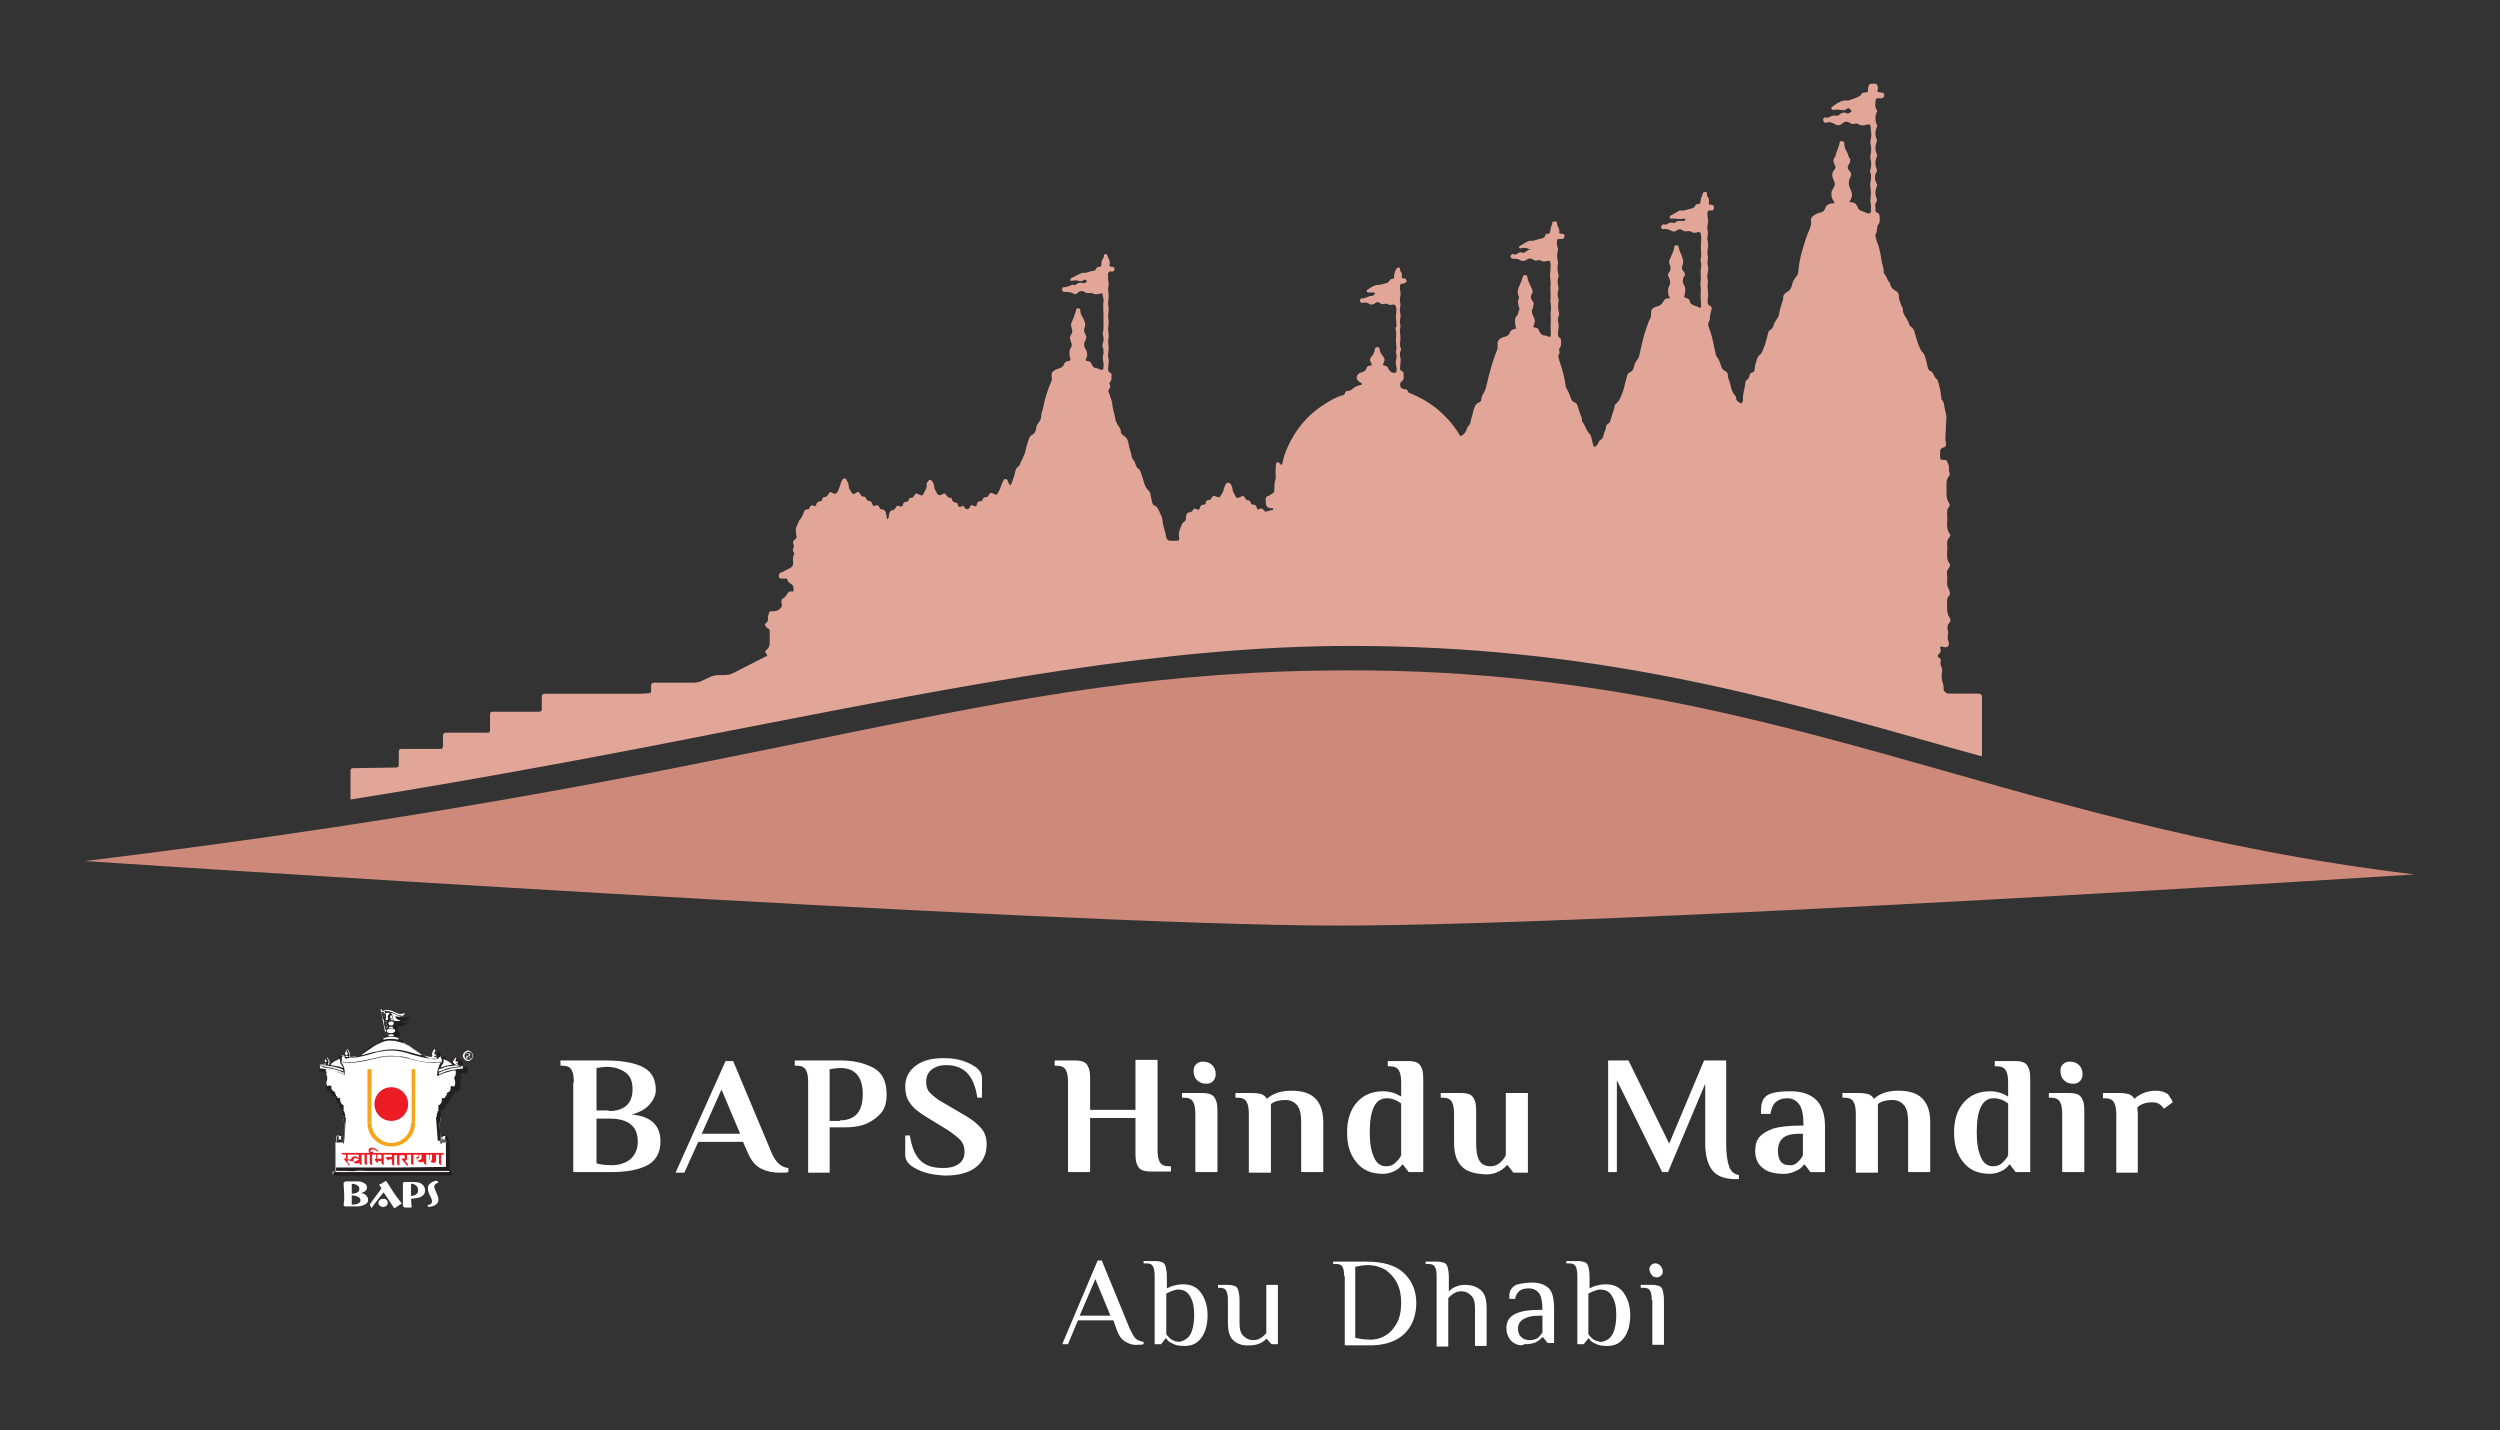 <?xml version="1.0" encoding="utf-8"?>
<!-- Generator: Adobe Illustrator 27.9.0, SVG Export Plug-In . SVG Version: 6.00 Build 0)  -->
<svg version="1.1" id="Layer_1" xmlns="http://www.w3.org/2000/svg" xmlns:xlink="http://www.w3.org/1999/xlink" x="0px" y="0px"
	 viewBox="0 0 430 246" style="enable-background:new 0 0 430 246;" xml:space="preserve">
<rect x="0" y="0" width="430" height="246" fill="#333333" stroke="none"/>
<style type="text/css">
	.st0{fill:#FFFFFF;}
	.st1{fill-rule:evenodd;clip-rule:evenodd;fill:#FFFFFF;}
	.st2{fill-rule:evenodd;clip-rule:evenodd;fill:#231F20;}
	.st3{fill-rule:evenodd;clip-rule:evenodd;fill:#EB1C24;}
	.st4{fill-rule:evenodd;clip-rule:evenodd;fill:#F8A41A;}
	.st5{fill:#CD8979;}
	.st6{fill:#E1A697;}
</style>
<g>
	<g>
		<path class="st0" d="M98.7,186.2c0-1-0.1-1.7-0.4-2.2c-0.3-0.5-0.8-0.7-1.6-0.7h-0.3v-0.9h7.8c2.4,0,4.5,0.3,6.1,1
			c1.6,0.7,2.5,2,2.5,4.1c0,0.9-0.4,1.7-1.1,2.5c-0.7,0.8-1.7,1.3-3,1.7c3.3,0.3,4.9,1.9,4.9,4.6c0,2-0.8,3.4-2.4,4.2
			c-1.6,0.8-3.7,1.1-6.2,1.1h-6.4V186.2z M104.7,191.1c1.3,0,2.3-0.3,3-0.9c0.7-0.6,1.1-1.5,1.1-2.9c0-1.3-0.4-2.3-1.3-2.9
			c-0.9-0.6-1.9-0.9-3.2-0.9c-0.5,0-1.1,0.1-1.7,0.2v7.3H104.7z M108.4,199.4c0.8-0.7,1.3-1.7,1.3-3c0-2.7-1.6-4-4.9-4h-2.2v7.7
			c0.7,0.2,1.4,0.3,2.2,0.3C106.3,200.5,107.5,200.1,108.4,199.4z"/>
		<path class="st0" d="M130.9,201c-1-0.5-1.8-1.5-2.4-3l-0.7-1.6h-7.7l-2.4,5.3h-1.5l8.6-19.2h1.3l6.5,15.5c0.7,1.8,1.7,2.8,3,2.9
			v0.7c-0.3,0.1-0.8,0.1-1.4,0.1C133,201.7,131.9,201.5,130.9,201z M127.3,195l-3.2-7.6l-3.4,7.6H127.3z"/>
		<path class="st0" d="M139,186.2c0-1-0.1-1.7-0.4-2.2c-0.3-0.5-0.8-0.7-1.6-0.7h-0.3v-0.9h8c2,0,3.8,0.4,5.4,1.2
			c1.6,0.8,2.4,2.3,2.4,4.7c0,1.5-0.4,2.7-1.3,3.5c-0.8,0.8-1.8,1.4-2.8,1.7c-1,0.3-2,0.4-2.9,0.4h-2.8v7.8H139V186.2z M144.5,192.7
			c1.1,0,2.1-0.3,2.8-1c0.7-0.7,1.1-1.9,1.1-3.5c0-1.6-0.4-2.8-1.1-3.5c-0.7-0.7-1.6-1-2.7-1c-0.6,0-1.2,0.1-1.9,0.2v8.9H144.5z"/>
		<path class="st0" d="M159.2,201.7c-1-0.3-1.8-0.7-2.5-1.2c-0.6-0.5-1-1.1-1-1.8v-3.4h0.8c0.3,2,0.9,3.4,1.8,4.3
			c0.9,0.9,2.2,1.3,3.9,1.3c1.1,0,2-0.2,2.7-0.7c0.7-0.5,1-1.2,1-2.1c0-0.8-0.2-1.4-0.7-2c-0.5-0.5-1.2-1.1-2.3-1.8l-3.6-2.2
			c-1.3-0.8-2.2-1.5-2.8-2.4c-0.6-0.8-0.8-1.8-0.8-2.8c0-1.5,0.6-2.7,1.8-3.6c1.2-0.9,2.8-1.3,4.8-1.3c1.1,0,2.1,0.1,3.1,0.4
			c1,0.3,1.8,0.7,2.5,1.2c0.6,0.5,1,1.1,1,1.8v3.4h-0.8c-0.3-2-0.9-3.4-1.8-4.3c-0.9-0.9-2.1-1.3-3.6-1.3c-1,0-1.9,0.3-2.5,0.8
			c-0.6,0.5-0.9,1.2-0.9,2.1c0,0.8,0.2,1.4,0.7,1.9c0.5,0.5,1.2,1.1,2.3,1.7l3.6,2.1c1.4,0.8,2.3,1.6,2.9,2.3
			c0.6,0.7,0.9,1.6,0.9,2.7c0,1.7-0.6,3-1.9,4c-1.3,1-3.1,1.4-5.4,1.4C161.3,202.1,160.2,202,159.2,201.7z"/>
		<path class="st0" d="M183.7,186.2c0-1-0.1-1.7-0.4-2.2c-0.3-0.5-0.8-0.7-1.6-0.7h-0.3v-0.9h3.5c0.7,0,1.2,0.1,1.6,0.3
			c0.4,0.2,0.6,0.6,0.8,1.1c0.2,0.5,0.2,1.3,0.2,2.3v4.8h7.8v-8.6h3.8v15.4c0,1,0.1,1.7,0.4,2.2c0.3,0.5,0.8,0.7,1.6,0.7h0.3v0.9
			h-3.5c-0.7,0-1.2-0.1-1.6-0.3c-0.4-0.2-0.6-0.6-0.8-1.1c-0.2-0.5-0.2-1.3-0.2-2.3v-5.5h-7.8v9.3h-3.8V186.2z"/>
		<path class="st0" d="M205.6,191.7c0-1-0.1-1.7-0.4-2.2c-0.3-0.5-0.8-0.7-1.6-0.7h-0.3V188h3.5c0.7,0,1.2,0.1,1.6,0.3
			c0.4,0.2,0.6,0.6,0.8,1.1c0.2,0.5,0.2,1.3,0.2,2.3v9.9h-3.8V191.7z M205.9,185.8c-0.4-0.4-0.6-0.9-0.6-1.6c0-0.5,0.1-0.9,0.5-1.2
			c0.3-0.3,0.7-0.4,1.1-0.4c0.7,0,1.2,0.2,1.6,0.6c0.4,0.4,0.6,0.9,0.6,1.6c0,0.5-0.2,0.9-0.5,1.2c-0.3,0.3-0.7,0.4-1.1,0.4
			C206.8,186.4,206.3,186.2,205.9,185.8z"/>
		<path class="st0" d="M214.8,191.7c0-1-0.1-1.7-0.4-2.2c-0.3-0.5-0.8-0.7-1.6-0.7h-0.3V188h2.9c0.7,0,1.2,0.1,1.6,0.2
			c0.4,0.2,0.7,0.4,0.9,0.8c1-0.9,2.4-1.4,4.2-1.4c1.8,0,3.2,0.4,4.1,1.3c0.9,0.9,1.4,2.2,1.4,4.1v8.6h-3.8V193
			c0-1.3-0.2-2.3-0.7-2.9c-0.5-0.6-1.2-0.9-2-0.9c-1,0-1.9,0.2-2.5,0.7v11.8h-3.8V191.7z"/>
		<path class="st0" d="M233.3,199.9c-1.1-1.3-1.6-3-1.6-5.1c0-2.1,0.5-3.8,1.6-5.1c1.1-1.3,2.6-2,4.6-2c1.1,0,2.1,0.3,3.1,0.9v-2.3
			c0-1-0.1-1.7-0.4-2.2c-0.3-0.5-0.8-0.7-1.6-0.7h-0.3v-0.9h3.5c0.7,0,1.2,0.1,1.6,0.3c0.4,0.2,0.6,0.6,0.8,1.1
			c0.2,0.5,0.2,1.3,0.2,2.3v15.4h-2.5l-1-1.3h-0.1c-0.3,0.4-0.7,0.8-1.3,1.1c-0.6,0.3-1.3,0.5-2,0.5
			C235.9,201.9,234.4,201.3,233.3,199.9z M240,200c0.4-0.4,0.8-0.8,1-1.3v-8.9c-0.8-0.6-1.6-0.9-2.5-0.9c-1.9,0-2.9,1.9-2.9,5.8
			c0,1.8,0.2,3.2,0.7,4.3c0.4,1,1.1,1.6,2.1,1.6C239.1,200.6,239.6,200.4,240,200z"/>
		<path class="st0" d="M251.4,200.6c-0.9-0.9-1.3-2.2-1.3-4.1v-4.8c0-1-0.1-1.7-0.4-2.2c-0.3-0.5-0.8-0.7-1.6-0.7h-0.3V188h3.5
			c0.7,0,1.2,0.1,1.6,0.3c0.4,0.2,0.6,0.6,0.8,1.1c0.2,0.5,0.2,1.3,0.2,2.3v4.9c0,1.5,0.2,2.5,0.6,3.1c0.4,0.6,1,0.9,1.9,0.9
			c0.6,0,1.1-0.2,1.6-0.6c0.4-0.4,0.8-0.8,1-1.3V188h3.8v13.7h-2.5l-1-1.3h-0.1c-1,1.1-2.2,1.6-3.6,1.6
			C253.6,201.9,252.2,201.5,251.4,200.6z"/>
		<path class="st0" d="M294.7,201.5c-0.9-1-1.4-2.6-1.4-4.8v-10.3l-6.4,15.2h-1l-7.8-15.8v15.8h-1.5v-19.2h3.5l7,14.3l6-14.3h3.8
			v14.2c0,1.8,0.2,3.2,0.5,4c0.3,0.9,0.9,1.4,1.7,1.5v0.7C297.2,202.9,295.6,202.5,294.7,201.5z"/>
		<path class="st0" d="M303.2,200.9c-0.9-0.7-1.3-1.7-1.3-2.9c0-1,0.2-1.8,0.7-2.4c0.5-0.6,1.3-1.1,2.4-1.5c1.1-0.3,2.7-0.5,4.8-0.5
			h0.4c0-1.7-0.2-2.9-0.7-3.6c-0.5-0.7-1.2-1.1-2.1-1.1c-0.8,0-1.4,0.2-1.9,0.6c-0.5,0.4-0.8,1.1-1,2.1h-1.6c0-0.7,0-1.2,0.1-1.7
			c0.1-0.5,0.3-0.9,0.6-1.2c0.6-0.7,2.1-1,4.4-1c1.9,0,3.4,0.5,4.4,1.5c1,1,1.5,2.5,1.5,4.6v7.8h-2.5l-1-1.3h-0.1
			c-0.3,0.4-0.7,0.8-1.4,1.1c-0.6,0.3-1.3,0.5-2.1,0.5C305.3,201.9,304,201.6,303.2,200.9z M309.2,199.9c0.4-0.4,0.8-0.8,0.9-1.3
			v-3.6h-0.4c-1.4,0-2.4,0.2-3,0.7c-0.6,0.5-0.9,1.3-0.9,2.3c0,0.8,0.2,1.4,0.5,1.8c0.3,0.4,0.8,0.6,1.4,0.6
			C308.3,200.5,308.8,200.3,309.2,199.9z"/>
		<path class="st0" d="M319.2,191.7c0-1-0.1-1.7-0.4-2.2c-0.3-0.5-0.8-0.7-1.6-0.7h-0.3V188h2.9c0.7,0,1.2,0.1,1.6,0.2
			c0.4,0.2,0.7,0.4,0.9,0.8c1-0.9,2.4-1.4,4.2-1.4c1.8,0,3.2,0.4,4.1,1.3c0.9,0.9,1.4,2.2,1.4,4.1v8.6h-3.8V193
			c0-1.3-0.2-2.3-0.7-2.9c-0.5-0.6-1.2-0.9-2-0.9c-1,0-1.9,0.2-2.5,0.7v11.8h-3.8V191.7z"/>
		<path class="st0" d="M337.7,199.9c-1.1-1.3-1.6-3-1.6-5.1c0-2.1,0.5-3.8,1.6-5.1c1.1-1.3,2.6-2,4.6-2c1.1,0,2.1,0.3,3.1,0.9v-2.3
			c0-1-0.1-1.7-0.4-2.2c-0.3-0.5-0.8-0.7-1.6-0.7h-0.3v-0.9h3.5c0.7,0,1.2,0.1,1.6,0.3c0.4,0.2,0.6,0.6,0.8,1.1
			c0.2,0.5,0.2,1.3,0.2,2.3v15.4h-2.5l-1-1.3h-0.1c-0.3,0.4-0.7,0.8-1.3,1.1c-0.6,0.3-1.3,0.5-2,0.5
			C340.3,201.9,338.8,201.3,337.7,199.9z M344.4,200c0.4-0.4,0.8-0.8,1-1.3v-8.9c-0.8-0.6-1.6-0.9-2.5-0.9c-1.9,0-2.9,1.9-2.9,5.8
			c0,1.8,0.2,3.2,0.7,4.3c0.4,1,1.1,1.6,2.1,1.6C343.5,200.6,344,200.4,344.4,200z"/>
		<path class="st0" d="M354.7,191.7c0-1-0.1-1.7-0.4-2.2c-0.3-0.5-0.8-0.7-1.6-0.7h-0.3V188h3.5c0.7,0,1.2,0.1,1.6,0.3
			c0.4,0.2,0.6,0.6,0.8,1.1c0.2,0.5,0.2,1.3,0.2,2.3v9.9h-3.8V191.7z M355,185.8c-0.4-0.4-0.6-0.9-0.6-1.6c0-0.5,0.1-0.9,0.5-1.2
			c0.3-0.3,0.7-0.4,1.1-0.4c0.7,0,1.2,0.2,1.6,0.6c0.4,0.4,0.6,0.9,0.6,1.6c0,0.5-0.2,0.9-0.5,1.2c-0.3,0.3-0.7,0.4-1.1,0.4
			C355.9,186.4,355.4,186.2,355,185.8z"/>
		<path class="st0" d="M373.5,189.1c0.2,0.3,0.2,0.5,0.2,0.5l-1.5,1.1c-0.2-0.3-0.5-0.6-0.8-0.8c-0.3-0.2-0.7-0.3-1.2-0.3
			c-1.1,0-2,0.3-2.6,0.9c0.1,0.6,0.1,1.1,0.1,1.4v9.8H364v-9.9c0-1-0.1-1.7-0.4-2.2c-0.3-0.5-0.8-0.7-1.6-0.7h-0.3V188h2.9
			c0.7,0,1.2,0.1,1.6,0.2c0.4,0.2,0.7,0.4,0.9,0.8c1-0.9,2.3-1.4,3.7-1.4c0.8,0,1.5,0.2,2.1,0.6
			C373.1,188.5,373.3,188.8,373.5,189.1z"/>
	</g>
	<g>
		<path class="st0" d="M193.6,230.8c-0.7-0.4-1.2-1.1-1.6-2.3l-0.5-1.4h-6.1l-1.7,4.1h-1l6.1-14.4h0.7l4.8,11.7
			c0.4,0.8,0.7,1.4,1,1.7c0.3,0.3,0.8,0.5,1.4,0.6v0.4c-0.3,0.1-0.6,0.1-0.9,0.1C195,231.4,194.3,231.2,193.6,230.8z M191,226.3
			l-2.6-6.3l-2.7,6.3H191z"/>
		<path class="st0" d="M201.7,231.1c-0.5-0.2-0.9-0.5-1.1-0.9h-0.1l-0.8,1h-1.1v-11.8c0-0.7-0.1-1.3-0.3-1.6
			c-0.2-0.4-0.6-0.5-1.2-0.5h-0.4v-0.4h2c0.5,0,0.9,0.1,1.2,0.2c0.3,0.1,0.5,0.4,0.6,0.8c0.1,0.4,0.2,0.9,0.2,1.7v2
			c0.4-0.2,0.8-0.4,1.3-0.5c0.4-0.1,0.9-0.2,1.5-0.2c1.4,0,2.4,0.5,3.1,1.5c0.7,1,1.1,2.3,1.1,3.8c0,1.5-0.3,2.8-1,3.8
			c-0.7,1-1.6,1.5-2.9,1.5C202.8,231.5,202.2,231.4,201.7,231.1z M204.8,229.4c0.4-0.8,0.6-1.9,0.6-3.2c0-1.4-0.2-2.4-0.7-3.2
			c-0.4-0.8-1.1-1.2-2.1-1.2c-0.3,0-0.6,0.1-0.9,0.2c-0.3,0.1-0.7,0.3-1.1,0.5v7c0.3,0.4,0.6,0.7,0.9,0.9c0.4,0.2,0.8,0.4,1.4,0.4
			C203.7,230.6,204.4,230.2,204.8,229.4z"/>
		<path class="st0" d="M212.2,230.6c-0.7-0.6-1-1.6-1-3.1v-3.9c0-0.7-0.1-1.3-0.3-1.6c-0.2-0.4-0.6-0.5-1.2-0.5h-0.2V221h1.7
			c0.5,0,0.9,0.1,1.2,0.2c0.3,0.1,0.5,0.4,0.6,0.8c0.1,0.4,0.2,0.9,0.2,1.7v3.9c0,1,0.2,1.8,0.7,2.2c0.5,0.5,1,0.7,1.7,0.7
			c0.8,0,1.5-0.4,2.2-1.2V221h2v10.2h-1.1l-0.8-0.9h-0.1c-0.3,0.3-0.7,0.6-1.2,0.8c-0.5,0.2-1,0.3-1.6,0.3
			C213.8,231.5,212.9,231.2,212.2,230.6z"/>
		<path class="st0" d="M231.2,219.5c0-0.7-0.1-1.3-0.3-1.6c-0.2-0.4-0.6-0.5-1.2-0.5h-0.4v-0.4h5.7c2.8,0,5,0.6,6.4,1.9
			c1.4,1.3,2.2,3,2.2,5.2c0,1.4-0.3,2.7-0.9,3.8c-0.6,1.1-1.5,2-2.7,2.6c-1.2,0.6-2.7,0.9-4.4,0.9h-4.3V219.5z M238.3,229.7
			c0.9-0.5,1.5-1.3,2-2.2c0.5-1,0.7-2.1,0.7-3.4c0-1.3-0.2-2.4-0.7-3.4c-0.5-1-1.2-1.7-2-2.3c-0.9-0.5-1.9-0.8-3-0.8
			c-0.7,0-1.4,0.1-2.2,0.3v12.2c0.8,0.2,1.6,0.3,2.2,0.3C236.5,230.5,237.5,230.2,238.3,229.7z"/>
		<path class="st0" d="M247.1,219.5c0-0.7-0.1-1.3-0.3-1.6c-0.2-0.4-0.6-0.5-1.2-0.5h-0.4v-0.4h2c0.5,0,0.9,0.1,1.2,0.2
			c0.3,0.1,0.5,0.4,0.6,0.8c0.1,0.4,0.2,0.9,0.2,1.7v2.4c0.3-0.3,0.7-0.6,1.2-0.8c0.5-0.2,1-0.3,1.6-0.3c1.1,0,2,0.3,2.7,0.9
			c0.7,0.6,1,1.6,1,3.1v6.5h-2v-6.5c0-1-0.2-1.8-0.7-2.2c-0.5-0.5-1-0.7-1.7-0.7c-0.8,0-1.5,0.4-2.2,1.2v8.3h-2V219.5z"/>
		<path class="st0" d="M260.8,231.2c-0.5-0.2-0.9-0.5-1.2-1c-0.3-0.5-0.5-1-0.5-1.8c0-1.1,0.5-1.9,1.5-2.4c1-0.5,2.4-0.7,4-0.7h0.7
			c0-1.4-0.2-2.4-0.6-2.9c-0.4-0.5-1-0.8-1.7-0.8c-0.7,0-1.2,0.1-1.6,0.4c-0.4,0.3-0.7,0.8-0.8,1.4h-1c0-0.5,0-0.9,0.1-1.2
			c0.1-0.3,0.2-0.5,0.5-0.8c0.3-0.3,0.7-0.5,1.3-0.6c0.6-0.1,1.3-0.2,2-0.2c1.2,0,2.1,0.3,2.8,0.9c0.7,0.6,1,1.8,1,3.6v5.9h-1.1
			l-0.8-1h-0.1c-0.3,0.3-0.6,0.6-1.2,0.9c-0.5,0.2-1.1,0.3-1.9,0.3C261.7,231.5,261.2,231.4,260.8,231.2z M264.4,230.2
			c0.3-0.2,0.6-0.6,0.9-1v-2.9h-0.7c-1.1,0-1.9,0.2-2.6,0.6c-0.6,0.4-0.9,0.9-0.9,1.6c0,0.7,0.2,1.2,0.6,1.5
			c0.4,0.4,0.9,0.5,1.5,0.5C263.6,230.5,264,230.4,264.4,230.2z"/>
		<path class="st0" d="M274.4,231.1c-0.5-0.2-0.9-0.5-1.1-0.9h-0.1l-0.8,1h-1.1v-11.8c0-0.7-0.1-1.3-0.3-1.6
			c-0.2-0.4-0.6-0.5-1.2-0.5h-0.4v-0.4h2c0.5,0,0.9,0.1,1.2,0.2c0.3,0.1,0.5,0.4,0.6,0.8c0.1,0.4,0.2,0.9,0.2,1.7v2
			c0.4-0.2,0.8-0.4,1.3-0.5c0.4-0.1,0.9-0.2,1.5-0.2c1.4,0,2.4,0.5,3.1,1.5c0.7,1,1.1,2.3,1.1,3.8c0,1.5-0.3,2.8-1,3.8
			c-0.7,1-1.6,1.5-2.9,1.5C275.5,231.5,274.9,231.4,274.4,231.1z M277.4,229.4c0.4-0.8,0.6-1.9,0.6-3.2c0-1.4-0.2-2.4-0.7-3.2
			c-0.4-0.8-1.1-1.2-2.1-1.2c-0.3,0-0.6,0.1-0.9,0.2c-0.3,0.1-0.7,0.3-1.1,0.5v7c0.3,0.4,0.6,0.7,0.9,0.9c0.4,0.2,0.8,0.4,1.4,0.4
			C276.4,230.6,277,230.2,277.4,229.4z"/>
		<path class="st0" d="M284.1,223.6c0-0.7-0.1-1.3-0.3-1.6c-0.2-0.4-0.6-0.5-1.2-0.5h-0.4V221h2c0.5,0,0.9,0.1,1.2,0.2
			c0.3,0.1,0.5,0.4,0.6,0.8c0.1,0.4,0.2,0.9,0.2,1.7v7.6h-2V223.6z M284.1,219.3c-0.2-0.3-0.4-0.6-0.4-1c0-0.3,0.1-0.5,0.3-0.7
			c0.2-0.2,0.4-0.3,0.7-0.3c0.3,0,0.6,0.1,0.9,0.4c0.2,0.3,0.4,0.6,0.4,1c0,0.3-0.1,0.5-0.3,0.7c-0.2,0.2-0.4,0.3-0.7,0.3
			C284.6,219.7,284.3,219.6,284.1,219.3z"/>
	</g>
	<g>
		<g>
			<path class="st1" d="M70.7,205.7l0-0.4l0-1.7c0.6,0,1.2,0.4,1.2,1v0.3C71.9,205.4,71.2,205.7,70.7,205.7L70.7,205.7z M69.3,203.5
				l0,4h0c0.2,0,0.2,0.2,0.3,0.2l1.2,0l-0.1-1.5c0.6-0.1,1.2-0.1,1.6-0.3c0.4-0.2,0.8-0.5,0.8-1.1v-0.1c0-0.6-0.4-1-0.8-1.2
				c-0.4-0.2-1.2-0.2-1.8-0.2h-1C69.5,203.3,69.3,203.4,69.3,203.5L69.3,203.5z"/>
			<path class="st1" d="M60.6,207.2l-0.1,0l0-1.3v-0.3c0.6,0,1.5,0.3,1.5,0.8v0.1C62,207,61.2,207.2,60.6,207.2L60.6,207.2z
				 M60.5,203.6c0.5,0,1.3,0.3,1.3,0.8v0.2c0,0.5-0.7,0.7-1.2,0.7h-0.1l0-0.1L60.5,203.6L60.5,203.6z M59.1,203.5
				c0,0.5,0.1,1.6,0.1,1.9c0,0.3,0,0.7,0,1c0,0.3-0.1,0.6-0.1,0.9c0,0.1,0.2,0.2,0.2,0.2h2.2c0.7,0,1.8-0.4,1.8-1v-0.2
				c0-0.6-0.7-1.1-1.3-1.1v0c0.4,0,1.1-0.4,1.1-0.8v-0.3c0-0.5-0.9-0.9-1.4-0.9c-0.8,0-1.5,0-2.3,0
				C59.3,203.3,59.1,203.4,59.1,203.5L59.1,203.5z"/>
			<path class="st1" d="M63.9,207.8L63.9,207.8c0.1-0.2,2-2.7,2.1-2.7l1.8,2.7h0.1c0.1-0.1,1.2-0.8,1.2-0.8c0,0-1.3-1.7-1.4-1.9
				c-0.2-0.3-1.2-1.9-1.3-2l-1.2,0.7c0.1,0.1,0.4,0.5,0.4,0.6c0,0.1-1.8,2.4-2,2.8L63.9,207.8L63.9,207.8z"/>
			<path class="st1" d="M73.6,204.3v0.1c0,0.9,0.7,1.6,0.7,2.2v0.1c0,0.4-0.4,0.5-0.8,0.6l0.2,0.3c0.1,0,0.5-0.1,0.6-0.1
				c0.2-0.1,0.4-0.1,0.5-0.2c0.3-0.2,0.6-0.4,0.6-0.9v-0.1c0-0.8-0.7-1.6-0.7-2.2c0-0.4,0.4-0.6,0.7-0.7c0-0.1-0.2-0.3-0.3-0.3h-0.1
				C74.4,203.2,73.6,203.6,73.6,204.3L73.6,204.3z"/>
			<path class="st1" d="M65.9,207.6c0.4,0,0.8-0.3,0.8-0.7c0-0.4-0.3-0.7-0.7-0.7h-0.2c-0.3,0-0.7,0.3-0.7,0.6v0.2
				C65.1,207.3,65.5,207.6,65.9,207.6L65.9,207.6z"/>
			<path class="st1" d="M66.6,178c-0.1,0-0.1,0-0.1-0.1l0-0.2l0.2,0.1L66.6,178L66.6,178z M66.6,176.8c-0.2,0-0.2,0.2-0.3,0.3
				l-0.3-1.4l0.4,0c0.1,0,0.1,0,0.2,0c0,0.2-0.1,0.1-0.1,0.3v0.2c0,0.1,0.1,0.2,0.1,0.3c0,0.1-0.1,0.1-0.1,0.1V176.8L66.6,176.8z
				 M66.1,174.9c0,0.2,0,0.4-0.2,0.5c0-0.2-0.1-0.5-0.1-0.7c0-0.1-0.2-0.6,0-0.6C66,174.1,66.1,174.6,66.1,174.9L66.1,174.9
				L66.1,174.9z M67.5,173.9c-0.3-0.1-0.5-0.2-0.9-0.2c-0.3,0-0.7,0.2-0.9,0.2l0-0.3c-0.4,0-0.2,0.3-0.1,0.5
				c0.1,0.3,0.1,0.5,0.1,0.7c0.1,0.5,0.2,1,0.3,1.5c0.1,0.5,0.2,1,0.3,1.5c0,0.1,0.1,0.2,0.1,0.4c0,0.2,0,0.2-0.2,0.2
				c-0.2,0-0.5,0.2-0.5,0.4v0.1c0,0.1,0,0.1,0.1,0.1c-0.2,0.1-0.5,0.2-0.7,0.3c-0.2,0.1-0.4,0.2-0.7,0.4c-0.4,0.2-0.9,0.6-1.3,0.8
				c-0.4,0.3-0.8,0.6-1.2,0.9c-0.2,0.2-0.4,0.2-0.7,0.3c-0.1,0-0.8,0.1-0.9,0.1l-0.2-0.2c0,0,0.1-0.1,0.1-0.2v-0.1
				c0-0.3-0.3-0.6-0.4-0.9c-0.2,0.2-0.5,0.6-0.5,1c0,0.1,0,0.1,0.1,0.2c0,0.1,0.1,0.1,0.1,0.1c0,0.1-0.4-0.2-0.6-0.2h-0.2v0.6
				c-0.6,0.1-0.6,0.2-1.1,0.4c-0.2,0.1-0.8,0.5-0.8,0.7h-0.1l-0.1-0.2c0-0.1,0.1-0.1,0.1-0.3v-0.1c0-0.2-0.4-0.7-0.5-0.8
				c0,0.2-0.4,0.5-0.4,0.7v0.1l0,0.2l-0.2,0.3l-0.6,0l0,1.1l1.2,0.1c0,0.2-0.1,0.3-0.1,0.5c0,0.4,0.2,0.8,0.2,0.9
				c0,0-0.2,0.4-0.2,0.7v0.1c0,0.7,0.3,0.7,0.4,1.1c0.1,0,0.3-0.2,0.4-0.1c0,0,0.1,0.4,0.1,0.4c0.2,0.4,0.4,0.4,0.5,0.6
				c0,0.2,0,0.3,0.2,0.4c0,0.2,0,0.3,0.2,0.4c0,0.2,0.2,0.4,0.4,0.4h0.1c0,0.8,0.6,1.1,0.6,1.2v1H59c0.1,0,0.2,0.4,0.2,0.5v0
				c0,0.1-0.1,0.1-0.1,0.2v0.1c0,0.2,0.2,0.2,0.2,0.3l-0.2,3.6c-0.3,0-0.1-0.2-0.3-0.4c0,0,0.1-0.1,0.1-0.1l0-0.4l0,0
				c0-0.6-1.1-0.6-1.1,0v0.1c0,0.1,0,0.1,0.1,0.1c0,0.1-0.1,0.1-0.1,0.1c0,0.1,0,0.1,0.1,0.2c-0.3,0.2-0.2,0.8-0.2,1.3
				c0,0.5,0,1.2,0,1.5l0,2.4c-0.1-0.1-0.5,0.1-0.5,0.3v0.1c0,0.2,0.2,0.3,0.3,0.3l0.5,0l6.6,0c0.1,0,0.1,0,0.1,0c0,0,0,0,0.1,0h1.7
				l1.9,0l1.8,0l0.2,0l0.2,0l6.7,0c0.4-0.3,0.3-0.7-0.1-0.7H77v-0.3l0-2.1l0-0.7l0-0.1v-0.1l0-0.1l0-0.4l0-0.1c0,0,0,0,0-0.1
				c0-0.5,0.1-0.8-0.2-1.1c0-0.1,0.1-0.1,0.1-0.2c0-0.1,0-0.1-0.1-0.1c0,0,0.1,0,0.1-0.1v-0.1c0-0.3-0.2-0.4-0.5-0.4h-0.1
				c-0.2,0-0.4,0.2-0.4,0.4c0,0.1,0,0.2,0.1,0.2c0,0.1-0.1,0.1-0.1,0.1c0,0.1,0,0.1,0.1,0.1c-0.1,0.1-0.1,0.2-0.1,0.4v0.1h-0.1
				l-0.2-3.6c0.1-0.1,0.2-0.1,0.2-0.3v0c0-0.1-0.1-0.2-0.1-0.3c0.1-0.2,0-0.6,0.3-0.6v-1c0.3-0.1,0.6-0.6,0.6-0.9v-0.2
				c0.3,0,0.4-0.1,0.5-0.3c0.1-0.2,0.3-0.2,0.2-0.5c0.1-0.2,0.2-0.1,0.2-0.4c0.3-0.2,0.7-0.6,0.7-1H78c0.1,0,0.1,0,0.1,0.1h0.1
				c0-0.1,0.2-0.3,0.2-0.5c0.1-0.2,0.1-0.4,0.1-0.6v0c0-0.2-0.1-0.5-0.2-0.7c0.1-0.2,0.2-0.5,0.2-0.8v-0.2c0-0.2-0.1-0.3-0.1-0.4
				l1.2-0.1l0-0.6l0-0.5h-0.7c0-0.2-0.2-0.2-0.2-0.3c0,0,0.1-0.1,0.1-0.2c0-0.4-0.4-0.7-0.4-0.9c-0.1,0-0.2,0.3-0.3,0.4
				c-0.1,0.1-0.2,0.3-0.2,0.5c0,0,0.1,0.2,0.1,0.2l-0.1,0.2c-0.1-0.1-0.3-0.3-0.4-0.4c-0.2-0.1-0.3-0.2-0.5-0.3
				c-0.4-0.2-0.6-0.3-1.1-0.4v-0.5c0-0.1,0-0.1-0.1-0.1h0c-0.4,0-0.6,0.2-0.7,0.2c-0.1,0,0.1-0.2,0.1-0.3c0-0.2-0.4-0.9-0.5-1
				c-0.1,0.2-0.4,0.7-0.4,0.9c0,0.2,0.1,0.2,0.1,0.3l-0.2,0.2c-0.8-0.1-1.1-0.1-1.7-0.5c-0.4-0.3-0.8-0.6-1.3-0.9
				c-0.4-0.3-0.9-0.6-1.3-0.8c-0.1-0.1-1.4-0.7-1.4-0.7c0.1,0,0.1,0,0.1-0.1c0-0.3-0.3-0.4-0.5-0.5c-0.2-0.1-0.4-0.3-0.5-0.5
				c0.2-0.1,0.4-0.2,0.4-0.5c0-0.2-0.2-0.5-0.4-0.5v-0.2c0-0.1-0.1,0-0.1-0.2c0.1,0,0.2-0.2,0.2-0.3v-0.2h0.3c0.3,0,0.7-0.1,0.9-0.2
				c0.3-0.2,0.3-0.3,0.5-0.6c-0.2,0-0.3,0.2-0.6,0.2c-0.2,0-0.5,0-0.6-0.2c0.1,0,0.1,0,0.1,0c0.6,0,1.3-0.4,1.3-0.9
				c-0.1,0.1-0.4,0.2-0.6,0.2h-0.1C68.7,174.5,67.9,174.1,67.5,173.9L67.5,173.9z"/>
			<path class="st2" d="M77.1,201.6l-8.4,0l-4.6,0l-6.6,0c-0.1,0-0.1-0.1-0.1-0.1v0c0-0.2,0.7-0.1,0.9-0.1c0.3,0,0.7,0,1,0
				c0.5,0,1.6,0.1,1.9,0c0.5-0.1,1.3,0,1.9,0c0.7,0,1.3,0,2,0H65h2.3l0,0l3.9,0h6c0.1,0,0.1,0,0.1,0.1
				C77.3,201.6,77.2,201.6,77.1,201.6L77.1,201.6z M57.9,196.3h0.9v0.2h-0.9V196.3L57.9,196.3z M76,196.3h0.8l0,0.2l-0.9,0
				C75.9,196.3,75.9,196.3,76,196.3L76,196.3z M58.6,195.6c0,0,0.1,0.1,0.1,0.1c0,0.1-0.1,0.1-0.1,0.1l0.2,0.2l-0.7,0l0.2-0.2
				c0,0-0.1-0.1-0.1-0.2c0-0.1,0.1,0,0.1-0.1c0,0-0.1-0.1-0.1-0.2v0c0-0.1,0.2-0.2,0.3-0.2h0.1c0.1,0,0.2,0.1,0.2,0.2
				C58.7,195.5,58.6,195.6,58.6,195.6L58.6,195.6z M76,195.4c0-0.2,0.2-0.2,0.3-0.2c0.1,0,0.3,0.1,0.3,0.2v0.1c0,0.1,0,0.1-0.1,0.1
				l0.1,0.1l-0.1,0.1l0.2,0.2l-0.7,0l0.1-0.2l0,0c0-0.1-0.1-0.1-0.1-0.2c0-0.1,0-0.1,0.1-0.2C76,195.5,76,195.5,76,195.4L76,195.4z
				 M57.5,183.9c0.3,0.1,0.6,0.2,0.9,0.3c0.3,0.1,0.6,0.3,0.8,0.3v0.3c-0.5-0.3-1.3-0.5-2-0.7c-0.4-0.1-0.7-0.1-1.1-0.2
				c-0.2,0-0.3,0-0.6-0.1c-0.1,0-0.5,0-0.5-0.1v-0.5l0.6,0.4C56,183.6,57.1,183.8,57.5,183.9L57.5,183.9z M75.4,184.5
				c0.2,0,0.7-0.3,1-0.4c0.4-0.1,0.7-0.2,1.1-0.3c0.3-0.1,0.9-0.2,1.2-0.2c0.7,0,0.6-0.3,1-0.4v0.6c-0.6,0-1.8,0.2-2.3,0.3
				c-0.4,0.1-0.7,0.2-1,0.3c-0.3,0.1-0.7,0.3-0.9,0.4V184.5L75.4,184.5z M59.1,184.3c-0.2-0.1-0.6-0.2-0.9-0.3
				c-0.3-0.1-0.7-0.2-1-0.3c-0.4-0.1-0.7-0.1-1.1-0.2c-0.4-0.1-0.7,0-0.9-0.3c1.2,0,3.1,0.4,3.8,0.8L59.1,184.3L59.1,184.3z
				 M75.5,183.9c0,0,0.8-0.2,0.9-0.3c0.3-0.1,0.6-0.2,0.9-0.2c0.5-0.1,1.4-0.2,2-0.2c-0.2,0.2-0.5,0.3-0.9,0.3
				c-0.3,0-0.7,0.1-1.1,0.2c-0.3,0-0.7,0.2-1,0.3c-0.2,0.1-0.7,0.3-0.9,0.3L75.5,183.9L75.5,183.9z M56.8,183.1c0.2-0.3,1.1-1,1.7-1
				v0.7c0,0.1,0.5,0.6,0.5,0.9c-0.3-0.1-0.7-0.3-1-0.3C57.8,183.4,56.8,183.2,56.8,183.1L56.8,183.1z M76.2,182.1
				c0.6,0,1.4,0.6,1.7,1c-0.3,0-0.9,0.2-1.1,0.2c-0.3,0.1-0.9,0.3-1,0.3c0.1-0.3,0.5-0.8,0.5-0.9V182.1L76.2,182.1z M56,182.9
				c0.1,0,0.1,0.1,0.1,0.2l-0.3,0l-0.2,0l0.1-0.1L56,182.9L56,182.9z M78.8,182.9l0.1,0.1c-0.2,0-0.8,0.1-0.4-0.1L78.8,182.9
				L78.8,182.9z M75.2,184.7v0.2c0,0.1,0,0.1,0,0.2c0.4-0.2,1-0.5,1.4-0.6c0.5-0.1,1.1-0.4,1.7-0.4c0.1,0,0.1,0.2,0.1,0.3v0.1
				c0,0.2,0,0.4-0.1,0.5c0,0.1,0,0.2-0.1,0.2c0,0.1-0.1,0.2-0.1,0.2c0,0.1,0.2,0.4,0.2,0.8c0,0.3-0.1,0.6-0.2,0.7
				c-0.1,0-0.2-0.1-0.3-0.1c-0.1,0-0.2,0-0.3,0.1v0.4c0,0.4-0.4,0.6-0.7,0.7c0,0.1,0.1,0.1,0.1,0.2c0,0.1-0.1,0.2-0.2,0.2
				c0,0.1,0,0.1,0,0.1v0c0,0.1-0.1,0.2-0.2,0.2v0.1c0,0.1-0.1,0.1-0.2,0.1c-0.1,0-0.2,0-0.3-0.1c0,0.1,0,0.1,0,0.2v0.3
				c0,0.3-0.3,0.8-0.6,0.8v1l-0.1,0l-0.2,0.8c0,0.1,0.1,0.1,0.1,0.1v0c0,0.1-0.1,0.1-0.2,0.1l0,0.2l0.3,3.9h1.4l0,0.1l0,4.4
				l-7.9,0.1l-9.1,0l-1.9,0v-4.5l1.4,0l0.3-4.1c-0.1,0-0.2,0-0.2-0.1v0c0-0.1,0.1-0.1,0.1-0.2c0-0.2-0.2-0.6-0.2-0.8h-0.1v-1
				c-0.3-0.1-0.6-0.5-0.6-0.9l0-0.1l0-0.3c-0.1,0-0.2,0.1-0.3,0.1h0c-0.1,0-0.2-0.1-0.2-0.3l-0.2-0.1c0-0.5,0-0.1-0.2-0.4l0.1-0.2
				c-0.2-0.1-0.7-0.4-0.7-0.7v-0.4c-0.1,0-0.2-0.1-0.3-0.1c-0.2,0-0.2,0.1-0.4,0.1c-0.1-0.1-0.2-0.4-0.2-0.6v-0.2
				c0-0.1,0.2-0.6,0.2-0.7c-0.1-0.3-0.3-0.6-0.3-1c0-0.1,0.1-0.3,0.1-0.4c0.9,0,2.6,0.7,3.2,1c0-0.1,0-0.1,0-0.1v-0.4
				c0-0.4-0.1-0.7-0.2-1c-0.1-0.2-0.1-0.3-0.2-0.4c-0.1-0.1-0.2-0.3-0.3-0.4l1.2,0.1h0.4c0.7,0,1.2-0.1,1.8-0.2
				c0.6-0.1,1.1-0.2,1.6-0.3c0.3-0.1,0.5-0.1,0.8-0.2c0.3-0.1,0.5-0.1,0.8-0.2c0.5-0.1,1.2-0.2,1.8-0.2h0.2c0.7,0,1.2,0.1,1.8,0.1
				c0.5,0.1,1.2,0.2,1.6,0.4c0.2,0.1,0.5,0.1,0.8,0.2c0.2,0.1,0.5,0.1,0.8,0.2c0.5,0.1,1.2,0.2,1.8,0.2l1.1,0l0.8-0.1
				c0,0.1-0.4,0.6-0.4,0.8C75.3,184,75.2,184.2,75.2,184.7L75.2,184.7z M55.8,182.5c0-0.2,0.1-0.3,0.2-0.4H56c0,0.2,0.2,0.2,0.2,0.4
				c0,0.1-0.1,0.2-0.2,0.2h0C55.9,182.7,55.8,182.6,55.8,182.5L55.8,182.5L55.8,182.5z M78.5,182.6c-0.3,0-0.1-0.5,0.1-0.6
				c0.1,0.1,0.2,0.3,0.2,0.4v0C78.8,182.6,78.7,182.6,78.5,182.6L78.5,182.6L78.5,182.6z M74.7,181.8c0-0.1,0-0.2,0.1-0.2h0.2
				c0.1,0,0.1,0,0.1,0.1c0,0,0,0.1-0.1,0.1H74.7L74.7,181.8z M59.8,181.6c0,0,0.1,0.1,0.1,0.1c0,0,0,0.1-0.1,0.1h-0.3
				c-0.1,0-0.1-0.1-0.1-0.1c0,0,0.1-0.1,0.1-0.1L59.8,181.6L59.8,181.6z M59.7,182c1.2,0,2.7-0.3,3.7-0.6c0.9-0.3,2.4-0.7,3.6-0.7
				h0.5c1.2,0,2.5,0.4,3.4,0.7c0.8,0.2,2.4,0.7,3.4,0.7h1c0.1,0,0.2-0.4,0.7-0.4v1l-1.2,0.1l-0.1,0c-1.5,0-2.4-0.2-3.6-0.5
				c-0.2,0-0.6-0.2-0.8-0.2c-0.2-0.1-0.6-0.1-0.8-0.2c-0.6-0.1-1.1-0.2-1.8-0.2h-0.9c-1,0-2.4,0.4-3.2,0.6c-0.8,0.2-2.4,0.5-3.4,0.5
				h-0.2l-1.2-0.1l0-0.7l0-0.3c0.6,0,0.4,0.4,0.9,0.4H59.7L59.7,182z M74.7,181.2c0-0.1,0.1-0.3,0.2-0.5c0.2,0.1,0.4,0.7,0.1,0.7
				h-0.1C74.8,181.4,74.7,181.3,74.7,181.2L74.7,181.2L74.7,181.2z M59.4,181c0.1-0.1,0.1-0.3,0.2-0.3c0,0.1,0.2,0.3,0.2,0.5v0.1
				c0,0.1-0.1,0.2-0.2,0.2h-0.1c-0.1,0-0.1-0.2-0.2-0.2L59.4,181L59.4,181z M62.1,181.5c0.1-0.1,2-1.4,2.3-1.6
				c0.5-0.3,2-1.1,2.9-0.9c0.3,0,0.6,0,0.9,0.1c0.3,0.1,0.5,0.1,0.8,0.2c0.5,0.2,0.9,0.4,1.3,0.6c0.3,0.2,2.2,1.4,2.3,1.6
				c-0.5,0-1.9-0.5-2.4-0.6c-0.7-0.2-1.7-0.4-2.6-0.4h-0.2c-1,0-2,0.2-2.7,0.4C64,180.9,62.5,181.5,62.1,181.5L62.1,181.5z
				 M65.9,178.7c0-0.2,1-0.4,1.3-0.4c0.3,0,1.4,0.1,1.4,0.4v0c0,0,0,0.1-0.1,0.1l-0.9-0.1l-0.8,0l-0.8,0.1
				C66,178.8,65.9,178.8,65.9,178.7L65.9,178.7z M67,177.9c0.1,0,0.1,0,0.2,0l0.4,0l0.2,0.3l-0.3,0l-0.2,0l-0.6,0L67,177.9L67,177.9
				z M66.7,177.9c0,0-0.1,0.1-0.1,0.1c-0.1,0-0.1-0.2-0.1-0.3C66.5,177.8,66.7,177.8,66.7,177.9L66.7,177.9z M66.5,177.3
				c0-0.2,0.3-0.4,0.6-0.4h0.4c0.2,0,0.5,0.2,0.5,0.3v0.1c0,0.2-0.4,0.4-0.6,0.4H67C66.8,177.7,66.5,177.5,66.5,177.3L66.5,177.3z
				 M67,176.8c-0.1,0-0.1,0-0.1-0.1c0,0,0-0.1,0.1-0.1h0.6c0.1,0,0.1,0,0.1,0.1c-0.1,0-0.1,0.1-0.2,0.1H67L67,176.8z M66.8,176
				c0-0.2,0.2-0.3,0.4-0.3h0.3c0.1,0,0.3,0.2,0.3,0.3v0c0,0.3-0.3,0.4-0.5,0.4C67,176.4,66.8,176.2,66.8,176L66.8,176L66.8,176z
				 M66,175.7l0.6,0c0,0.1-0.1,0.2-0.1,0.4c0,0.1,0.1,0.4,0.2,0.4c0,0.1-0.1,0.1-0.1,0.2c0,0.1,0,0,0,0.1c-0.3,0.1-0.2,0.1-0.3,0.3
				L66,175.7L66,175.7z M67.1,175.4C67.1,175.3,67.1,175.3,67.1,175.4l0.4-0.1c0.1,0,0.1,0,0.1,0.1c0,0.1-0.1,0.1-0.2,0.1
				C67.2,175.5,67.1,175.5,67.1,175.4L67.1,175.4z M67.1,174.9c0,0,0.1-0.3,0.2-0.3c0,0,0.2,0.2,0.2,0.4c0,0.1,0,0.1-0.1,0.2
				c-0.1,0-0.1,0-0.2,0C67.1,175.2,67.1,175,67.1,174.9L67.1,174.9L67.1,174.9z M66.1,174.7v0.2c0,0.1-0.1,0.3-0.2,0.4l-0.3-1.3
				l0.1,0C65.9,174.3,66.1,174.4,66.1,174.7L66.1,174.7z M66.3,175.4c0-0.1,0.1-0.3,0.1-0.6c0-0.5-0.2-0.6-0.3-0.9l0.3,0l0.1,0
				c1.1,0,1.6,0.8,2.7,0.8c0.1,0,0.1,0,0.2,0c-0.2,0.1-0.4,0.2-0.6,0.2c-0.2,0-0.6-0.1-0.8-0.1c0,0.4,0.5,0.7,0.9,0.7
				c-0.2,0.2-0.7,0.1-1.1,0.1c-0.1-0.1-0.3-0.4-0.3-0.5c0-0.1,0.1,0,0.1-0.1V175c0-0.2-0.3-0.8-0.5-0.9c-0.1,0.3-0.4,0.4-0.4,0.9
				c0,0.1,0.1,0.1,0.1,0.2c0,0.1-0.1,0-0.1,0.1v0.1C66.7,175.5,66.3,175.5,66.3,175.4L66.3,175.4z M66.3,178.3
				c-0.3,0-0.6,0.2-0.7,0.5l0.1,0.1v0.1c-0.5,0-2.3,1.2-2.7,1.5c-0.4,0.3-0.8,0.6-1.2,0.9c-0.4,0.3-1,0.5-1.7,0.5
				c0-0.1-0.1-0.2-0.1-0.2c0,0,0.1-0.1,0.1-0.3c0-0.2-0.3-0.7-0.4-0.9c-0.1,0.1-0.5,0.7-0.5,0.9c0,0.1,0.1,0.2,0.1,0.3l0,0.1
				c-0.2,0-0.4-0.3-0.7-0.3c-0.1,0-0.1,0-0.2,0v0.6c-0.3,0-0.9,0.3-1.1,0.4c-0.1,0.1-0.3,0.2-0.4,0.3c-0.1,0.1-0.3,0.3-0.4,0.4
				c0,0-0.1-0.2-0.1-0.2c0-0.1,0.1-0.1,0.1-0.3v-0.1c0-0.3-0.3-0.6-0.4-0.8c-0.1,0.1-0.4,0.6-0.4,0.8l0,0l0,0.3
				c0,0.1-0.2,0.3-0.2,0.3h-0.6v1.1l0.2,0l1,0.1c0,0.2-0.1,0.3-0.1,0.5c0,0.3,0.1,0.7,0.2,0.9c0,0.2-0.2,0.4-0.2,0.7v0.1
				c0,0.3,0.3,1.1,0.4,1.1c0.1,0,0.2-0.1,0.4-0.1c0,0.4,0.3,0.9,0.7,1v0.2c0,0.1,0.1,0.2,0.2,0.2v0.2c0.1,0.2,0.1,0.1,0.2,0.3
				c0,0.1,0.2,0.3,0.3,0.3h0.1v0.1c0,0.4,0.3,0.9,0.6,1v1H59c0.1,0,0.2,0.5,0.2,0.6c0,0-0.1,0.1-0.1,0.2v0.1c0,0.2,0.1,0.2,0.2,0.3
				l-0.2,3.6H59c0-0.2-0.1-0.3-0.1-0.4c0-0.1,0.1-0.1,0.1-0.1v-0.1c0-0.1-0.1-0.1-0.1-0.1c0,0,0.1-0.1,0.1-0.2
				c0-0.7-1.1-0.5-1.1-0.1c0,0.2,0.1,0.3,0.1,0.3c0,0-0.1,0.1-0.1,0.1c0,0.1,0,0.1,0.1,0.1c-0.1,0.2-0.2,0.2-0.2,0.5
				c0,0.2,0,0.5,0,0.7c0,0.5,0,0.9,0,1.4c0,0.9,0,1.9,0,2.7c-0.2,0-0.5,0.1-0.5,0.3v0.1c0,0.3,0.3,0.3,0.6,0.3h8.8
				c1.8,0,3.8,0,5.7,0c1,0,1.9,0,2.9,0c0.5,0,0.9,0,1.4,0c0.5,0,1.1,0.1,1.1-0.4v0c0-0.3-0.2-0.4-0.5-0.4v-2.2c0-0.4,0-1.1,0-1.6
				c0-0.3,0-0.6,0-0.8c0-0.5,0-0.3-0.2-0.6c0,0,0,0,0-0.1v-0.1c0-0.1-0.1-0.1-0.1-0.1c0-0.1,0.1,0,0.1-0.1v-0.1
				c0-0.2-0.3-0.4-0.6-0.4c-0.2,0-0.5,0.2-0.5,0.4c0,0.1,0,0.2,0.1,0.2c0,0.1-0.1,0.1-0.1,0.2c0,0.1,0.1,0,0.1,0.1
				c0,0-0.1,0.2-0.1,0.5l-0.2,0l-0.2-3.6c0.1,0,0.2-0.1,0.2-0.3v0c0-0.1-0.1-0.2-0.1-0.2c0-0.1,0.1-0.6,0.2-0.6l0.1,0l0-0.4v-0.6
				c0.4-0.1,0.7-0.6,0.7-1.1h0.1c0.2,0,0.4-0.2,0.4-0.4c0.1,0,0.2-0.1,0.2-0.3v-0.1c0.1,0,0.2-0.1,0.2-0.3v-0.1
				c0.3-0.1,0.6-0.6,0.7-1h0.1c0.2,0,0.2,0.1,0.4,0.1c0.1-0.2,0.3-0.5,0.4-0.8c0-0.3,0-0.3,0-0.5c0-0.1-0.1-0.4-0.1-0.4
				c0-0.1,0.2-0.5,0.2-0.9v-0.1c0-0.5-0.4-0.3,0.3-0.5c0.2,0,0.8,0.1,0.8-0.1l0-1l-0.7,0l-0.2-0.3c0-0.1,0.1-0.1,0.1-0.3
				c0-0.3-0.4-0.6-0.4-0.8h-0.1c-0.1,0.2-0.4,0.5-0.4,0.8v0c0,0.2,0.1,0.3,0.1,0.3c0,0-0.1,0.2-0.1,0.2c0,0-1.2-1.1-2-1.1v-0.6
				c-0.1,0-0.1,0-0.2,0c-0.3,0-0.5,0.2-0.7,0.3c0-0.3,0.3-0.3,0-0.7c0-0.1-0.4-0.5-0.4-0.6c-0.1,0.2-0.4,0.7-0.4,0.9
				c0,0.2,0.1,0.3,0.1,0.4c0,0.1-0.1,0.2-0.2,0.2h-0.1c-1.2,0-2.1-0.8-2.8-1.3c-0.4-0.3-2.2-1.4-2.7-1.5c0-0.1,0.1-0.1,0.1-0.2v0
				c0-0.2-0.3-0.4-0.5-0.4c-0.1,0-0.5-0.3-0.5-0.4c0-0.1,0.4-0.1,0.4-0.5c0-0.2-0.2-0.5-0.4-0.6v-0.2c0-0.1-0.1-0.1-0.1-0.1
				c0,0,0.2-0.1,0.2-0.4v-0.1h0.4c0.5,0,1.2-0.4,1.3-0.8c-0.2,0.1-0.4,0.2-0.7,0.2h-0.1c-0.1,0-0.3-0.1-0.4-0.2
				c0.7,0,1.4-0.3,1.4-0.9c-0.2,0.1-0.3,0.2-0.7,0.2h-0.2c-0.2,0-1-0.3-1.2-0.4c-0.3-0.1-0.8-0.4-1.2-0.4h-0.4
				c-0.3,0-0.5,0.1-0.7,0.1l0-0.3c-0.4,0.1-0.2,0-0.2,0.4c0,0.1,0.1,0.4,0.1,0.6c0.1,0.3,0.2,0.9,0.3,1.2c0,0.3,0.2,0.9,0.2,1.2
				C66.1,177.4,66.3,178,66.3,178.3L66.3,178.3z"/>
			<path class="st3" d="M73.8,198.6h0.5v0.7c0,0.3-0.1,0.4-0.3,0.4h0c-0.1,0-0.1-0.1-0.1-0.2V198.6L73.8,198.6z M60.8,199.5
				c0-0.2,0.2-0.3,0.3-0.3h0.1c0.2,0,0.3,0.1,0.5,0.2v0.1c-0.2,0-0.5,0.3-0.7,0.3h-0.1C60.8,199.7,60.8,199.6,60.8,199.5L60.8,199.5
				L60.8,199.5z M64.9,198.6h0.7v0.7h-0.7V198.6L64.9,198.6z M59.8,198.6h1.9v0.6l-0.4-0.3l-0.3,0c-0.3,0-0.6,0.2-0.6,0.5
				c-0.1,0-0.1,0-0.2,0h-0.4V198.6L59.8,198.6z M72.1,199.1l-0.2-0.5l0.6,0v0.7c0,0.1-0.5,0.3-0.6,0.3h-0.1c-0.1,0-0.1-0.1-0.1-0.1
				C71.6,199.2,71.9,199.4,72.1,199.1L72.1,199.1z M63.7,198.1c0-0.2,0.1-0.4,0.3-0.4h0.2c0.3,0,0.7,0.4,0.8,0.4
				c0,0,0.1-0.1,0.1-0.1c-0.2-0.2-0.7-0.6-1.1-0.6h-0.1c-0.2,0-0.5,0.2-0.5,0.4v0.1c0,0.2,0.1,0.2,0.1,0.4h-4.8
				c0,0.1,0.2,0.3,0.3,0.3h0.5v0.7l-0.2-0.1c-0.1,0-0.1,0.1-0.1,0.1v0c0,0.3,0.8,1,0.8,1.2l0.2-0.1l-0.5-0.6l0.3-0.3
				c0.1,0.1,0.2,0.2,0.3,0.2h0.1l0.3,0c0.1,0.2,0.2,0.2,0.4,0.4c0.2,0,0.2,0.1,0.4,0c0.2,0,0.2-0.1,0.3-0.2v0.3l0.4,0.2l0-1.8h0.5
				v1.5c0,0.1,0.3,0.3,0.4,0.3v-1.8h0.5v1.5c0,0.1,0.3,0.3,0.4,0.3v-1.8h0.7v0.7h-0.1c-0.1,0-0.1,0-0.1,0.1v0.1
				c0,0.1,0.3,0.5,0.4,0.5h0c0.1,0,0.1,0,0.1-0.1v-0.2h0.6v0.4c0,0.1,0.3,0.2,0.4,0.3v-1.8h1.4v0.4h-0.9c-0.1,0-0.1,0-0.1,0.1
				c0,0.1,0.3,0.5,0.4,0.5h0.1c0-0.1,0-0.1,0-0.1v-0.1h0.5v0.8c0,0.1,0.3,0.3,0.4,0.3v-1.8h0.5v1.5c0,0.1,0.3,0.3,0.4,0.3v-1.8h0.9
				v0.6l-0.4-0.1c0,0.1-0.1,0.1-0.1,0.1c0,0.2,0.8,1,0.9,1.2h0.1l0.1-0.2l0,0l-0.5-0.6c0.1-0.1,0.3-0.2,0.3-0.3v-0.8h0.7v1.6
				l0.4,0.2l0-1.8h0.9c0,0.1,0.1,0.2,0.1,0.2c0,0.1-0.4,0.2-0.5,0.2c0,0.3,0.4,0.9,0.6,0.9h0.3c0.1,0,0.3-0.1,0.4-0.1v0.3l0.4,0.3
				l0-1.8h0.5v0.7c0,0.3,0.4,0.7,0.7,0.7h0.1c0.2,0,0.4-0.2,0.4-0.4v-1h0.5v1.5c0,0.1,0.3,0.3,0.4,0.3v-1.8h0.5
				c0-0.1-0.2-0.3-0.2-0.3h-12V198.1L63.7,198.1z"/>
			<path class="st4" d="M63.9,193.1h-0.7c0,2.3,1.8,4.1,4.1,4.1c2.3,0,4.1-1.8,4.1-4.1h-0.7c0,1.9-1.5,3.5-3.5,3.5
				C65.4,196.5,63.9,195,63.9,193.1L63.9,193.1z"/>
			<polygon class="st4" points="70.8,183.9 71.4,183.9 71.4,193.1 70.8,193.1 70.8,183.9 			"/>
			<polygon class="st4" points="63.2,183.9 63.9,183.9 63.9,193.1 63.2,193.1 63.2,183.9 			"/>
			<path class="st3" d="M67.3,187c1.6,0,2.9,1.3,2.9,2.9s-1.3,2.9-2.9,2.9c-1.6,0-2.9-1.3-2.9-2.9S65.7,187,67.3,187L67.3,187z"/>
		</g>
		<g>
			<path class="st0" d="M81.4,181.6c0,0.2-0.1,0.4-0.3,0.6c-0.2,0.2-0.4,0.3-0.6,0.3c-0.2,0-0.4-0.1-0.6-0.3
				c-0.2-0.2-0.3-0.4-0.3-0.6c0-0.2,0.1-0.4,0.3-0.6c0.2-0.2,0.4-0.3,0.6-0.3c0.2,0,0.4,0.1,0.6,0.3
				C81.3,181.2,81.4,181.4,81.4,181.6z M81.3,181.6c0-0.2-0.1-0.4-0.2-0.5c-0.1-0.1-0.3-0.2-0.5-0.2c-0.2,0-0.4,0.1-0.5,0.2
				c-0.1,0.1-0.2,0.3-0.2,0.5c0,0.2,0.1,0.4,0.2,0.5c0.1,0.1,0.3,0.2,0.5,0.2c0.2,0,0.4-0.1,0.5-0.2C81.2,182,81.3,181.8,81.3,181.6
				z M81.1,182.1h-0.2l-0.3-0.4h-0.2v0.4h-0.2v-0.9h0.3c0.1,0,0.1,0,0.2,0c0,0,0.1,0,0.1,0c0,0,0.1,0.1,0.1,0.1c0,0,0,0.1,0,0.1
				c0,0.1,0,0.1-0.1,0.2c0,0-0.1,0.1-0.2,0.1L81.1,182.1z M80.7,181.4C80.7,181.4,80.7,181.4,80.7,181.4c0-0.1,0-0.1-0.1-0.1
				c0,0,0,0-0.1,0c0,0-0.1,0-0.1,0h-0.2v0.3h0.1c0,0,0.1,0,0.1,0c0,0,0.1,0,0.1,0C80.7,181.5,80.7,181.5,80.7,181.4
				C80.7,181.5,80.7,181.4,80.7,181.4z"/>
		</g>
	</g>
	<path class="st5" d="M415.3,150.4c-72.5-8.7-110.6-35.1-183-35.1c-63.8,0-94.2,17.8-217.7,32.8c0,0,166.6,11.1,215.4,11.1
		S415.3,150.4,415.3,150.4z"/>
	<path class="st6" d="M128.5,125.1c38.6-7.5,71.9-14,103.8-14c41.3,0,71.4,8.5,103.2,17.5c1.8,0.5,3.6,1,5.4,1.5c0-4.7,0-7.9,0-9.6
		c0-0.2,0-0.4,0-0.6c0-0.4-0.2-0.6-0.6-0.6c-0.2,0-0.5,0-0.7,0c-1,0-2,0-2.9,0c-0.5,0-1,0-1.5,0c-0.5,0-0.9-0.4-0.9-0.9
		c0-0.3,0-0.5-0.1-0.8c-0.2-0.6-0.3-1.2-0.2-1.9c0.1-0.3,0.1-0.7-0.1-1c-0.1-0.3-0.2-0.7-0.1-1c0.1-0.2,0-0.4-0.2-0.5
		c-0.1-0.1-0.3-0.2-0.3-0.4c0-0.1,0.1-0.3,0.3-0.4c0.2-0.2,0.2-0.4,0.2-0.6c0-0.1-0.1-0.3-0.1-0.4c0-0.2,0.1-0.2,0.3-0.2
		c0.1,0,0.2,0.1,0.4,0.1c0.4,0.1,0.8-0.1,0.8-0.5c0-0.2,0-0.4-0.1-0.6c-0.1-0.2-0.1-0.5-0.1-0.7c0.1-0.4,0.1-0.8,0-1.2
		c-0.1-0.5,0-0.8,0.3-1.2c0.3-0.3,0.2-0.6,0-0.9c-0.3-0.5-0.4-1-0.4-1.6c0-0.4,0-0.8,0-1.2c0-0.3,0.1-0.7,0.3-0.9
		c0.3-0.3,0.2-0.5,0.1-0.9c-0.4-0.8-0.4-0.9-0.4-1.7c0-0.3,0.1-0.7,0-1c-0.1-0.5,0-0.8,0.3-1.2c0.2-0.3,0.3-0.5,0.1-0.8
		c-0.4-0.5-0.4-1.1-0.4-1.7c0-0.5,0.1-1,0-1.5c0-0.5,0-0.9,0.4-1.3c0.2-0.2,0.2-0.5,0-0.7c-0.4-0.5-0.4-1.1-0.4-1.7
		c0-0.5,0.1-1.1,0-1.6c0-0.5,0-0.8,0.3-1.2c0.2-0.2,0.2-0.5,0-0.7c-0.3-0.5-0.4-1-0.4-1.6c0-0.6,0-1.2,0-1.8c0-0.4,0.1-0.8,0.4-1.2
		c0.2-0.2,0.2-0.4,0.1-0.6c-0.1-0.2-0.1-0.4-0.1-0.7c0.1-0.4-0.1-0.7-0.2-1c-0.1-0.4-0.3-0.5-0.6-0.5c-0.7,0-0.7,0-0.7-0.8
		c0-0.2,0-0.3,0-0.5c0-0.4,0.1-0.7,0.5-0.8c0.4-0.1,0.6-0.4,0.5-0.8c-0.2-1,0-1.9,0-2.9c0-0.7,0.2-1.4,0-2.1
		c-0.1-0.5-0.2-0.9-0.3-1.4c0-0.3-0.1-0.7-0.3-0.9c-0.2-0.2-0.2-0.4-0.2-0.6c-0.1-1-0.3-1.9-0.6-2.8c0-0.1-0.1-0.3-0.2-0.3
		c-0.3-0.2-0.4-0.6-0.6-0.9c-0.1-0.2-0.2-0.4-0.5-0.5c-0.3-0.1-0.3-0.3-0.4-0.5c-0.1-0.3-0.1-0.6-0.2-0.9c-0.2-0.7-0.3-1.5-0.9-2
		c-0.1-0.1-0.2-0.3-0.2-0.4c-0.5-0.9-0.7-1.9-1-2.9c-0.1-0.3-0.2-0.6-0.5-0.8c-0.3-0.2-0.4-0.4-0.5-0.7c0-0.2-0.2-0.4-0.2-0.5
		c-0.3-0.6-0.9-1.2-0.8-2c0-0.1-0.1-0.3-0.2-0.4c-0.2-0.6-0.5-1.1-0.5-1.8c0-0.5-0.2-0.7-0.6-0.9c-0.5-0.3-0.8-0.6-0.9-1.2
		c0-0.1-0.1-0.3-0.2-0.3c-0.3-0.4-0.4-1-0.8-1.4c-0.1-0.1-0.1-0.2-0.1-0.4c0-0.7-0.3-1.3-0.4-2c-0.1-0.9-0.3-1.8-0.6-2.7
		c-0.2-0.4-0.3-0.9-0.4-1.3c0-0.1-0.1-0.3,0-0.4c0.3-0.4,0.2-0.8,0.3-1.2c0-0.1,0-0.3,0.1-0.4c0.4-0.4,0.3-0.9,0.3-1.4
		c0-0.3-0.1-0.6-0.4-0.7c-0.2-0.1-0.4-0.2-0.3-0.4c0-0.5-0.2-1.1,0.2-1.6c0.1-0.2,0-0.3,0-0.4c-0.3-0.7-0.3-1.4,0-2.1
		c0.1-0.2,0.1-0.3,0-0.5c-0.4-0.7-0.4-1.4,0-2.1c0.1-0.2,0-0.3,0-0.4c-0.3-0.7-0.3-1.4,0-2.1c0.1-0.2,0.1-0.3,0-0.5
		c-0.3-0.7-0.3-1.4,0-2.1c0.1-0.2,0-0.3,0-0.4c-0.3-0.7-0.3-1.4,0-2.1c0.1-0.2,0.1-0.3,0-0.5c-0.3-0.7-0.3-1.4,0-2.1
		c0.1-0.1,0.1-0.2,0-0.4c-0.4-0.5-0.2-1-0.2-1.5c0-0.4,0.1-0.5,0.4-0.5c0.2,0,0.4,0,0.6,0c0.3,0,0.5-0.2,0.5-0.6
		c0-0.2-0.1-0.3-0.5-0.4c-0.2,0-0.4,0-0.6-0.1c-0.2-0.2,0-0.4,0-0.5c0.1-0.4-0.1-0.6-0.3-0.9c-0.3,0-0.7,0-1,0
		c-0.3,0.2-0.4,0.6-0.4,0.9c0,0.5,0,0.6-0.5,0.6c-0.3,0-0.6,0.1-0.7,0.4c0,0,0,0.1-0.1,0.1c-0.6,0.5-1.4,0.6-2.1,0.9
		c-1.1-0.2-2,0.5-2.8,1.1c-0.1,0-0.1,0.2-0.1,0.3c0,0.1,0.1,0.2,0.2,0.2c0.5,0,0.9-0.1,1.4,0c0.4,0.1,0.8,0.1,1.1-0.2
		c0.2-0.2,0.4-0.1,0.5,0.1c0.1,0.1,0.2,0.2,0.3,0.3c-0.3,0.3-0.6,0.6-1.1,0.3c-0.1-0.1-0.3,0-0.4,0c-0.4,0-0.6,0.4-0.9,0.5
		c-0.4,0-0.8-0.1-1.1,0.1c0,0-0.1,0-0.1,0c-0.3,0.2-0.5,0.3-0.9,0.2c-0.2-0.1-0.5,0.2-0.4,0.5c0,0.2,0.2,0.5,0.5,0.4
		c0.6-0.2,1.1,0,1.6,0.3c0.4,0.2,0.7,0.2,1.1-0.1c0.4-0.4,0.8-0.5,1.3-0.2c0.3,0.2,0.6,0.3,0.9,0.2c0.3-0.1,0.5-0.1,0.7,0.1
		c0.4,0.2,0.8,0.2,1.2,0.1c0.2-0.1,0.4-0.1,0.6-0.1c0.1,0,0.2,0,0.2,0.2c0.1,0.9,0.3,1.7,0,2.6c0,0.1,0,0.2,0,0.4
		c0.2,0.7,0.2,1.5,0,2.2c0,0.1,0,0.2,0,0.4c0.2,0.7,0.2,1.3,0,2c0,0.2-0.1,0.3,0,0.5c0.2,0.3,0.1,0.7,0.1,1.1c0,0.4-0.2,0.8-0.1,1.2
		c0,0.4,0.1,0.8,0.1,1.2c0,0.5-0.1,0.9-0.1,1.3c0,0.4,0.2,0.9,0.1,1.3c0,0.2,0,0.4,0,0.6c0,0.2-0.3,0.4-0.5,0.3
		c-0.4-0.1-0.7-0.3-1.1-0.4c-0.3-0.1-0.6-0.3-0.7-0.7c-0.2-0.5-0.5-0.8-1.1-0.8c-0.1,0-0.3,0-0.3-0.2c0.6-0.6,0.5-1.4,0.2-2
		c-0.4-0.8-0.4-1.5,0-2.2c0.2-0.3,0.1-0.6-0.1-0.9c-0.1-0.1-0.1-0.2-0.2-0.2c-0.2-0.3-0.3-0.7,0-1c0.1-0.2,0.2-0.4,0.2-0.5
		c0-0.2,0.1-0.4,0-0.5c-0.3-0.3-0.3-0.8-0.5-1.1c-0.3-0.5-0.5-1-0.5-1.6c0-0.1-0.1-0.2-0.2-0.3c-0.3-0.1-0.6,0-0.6,0.3
		c-0.1,0.8-0.6,1.5-0.7,2.3c-0.5,0.5-0.4,1-0.1,1.5c0.2,0.3,0.1,0.6-0.1,0.8c-0.5,0.6-0.4,1.2-0.1,1.8c0.3,0.5,0.2,1-0.1,1.4
		c-0.2,0.3-0.3,0.6-0.3,0.9c0,0.5,0.1,0.9,0.4,1.3c0.1,0.1,0.1,0.2,0.1,0.3c-0.2,0.1-0.4,0.1-0.6,0.1c-0.4,0.1-0.8,0.3-0.9,0.7
		c-0.2,0.6-0.5,0.8-1.1,0.9c-0.4,0.1-0.7,0.3-1,0.5c-0.3,0.2-0.5,0.6-0.4,0.9c0.1,0.5-0.1,0.9-0.2,1.3c-0.6,1.3-1,2.7-1.4,4.1
		c-0.3,1.1-0.5,2.2-0.6,3.3c0,0.3-0.1,0.6-0.3,0.8c-0.4,0.5-0.7,1-0.8,1.6c-0.1,0.5-0.4,0.9-0.8,1.1c-0.1,0.1-0.2,0.1-0.3,0.2
		c-0.2,0.2-0.4,0.4-0.4,0.7c0.1,0.2,0,0.4-0.1,0.7c-0.2,0.7-0.5,1.4-0.6,2.2c0,0.3-0.2,0.6-0.4,0.9c-0.2,0.3-0.4,0.6-0.5,0.9
		c-0.1,0.4-0.3,0.8-0.7,1c-0.2,0.1-0.3,0.4-0.3,0.6c-0.2,0.6-0.3,1.2-0.5,1.8c-0.3,0.7-0.4,1.5-1.1,2c-0.1,0.1-0.1,0.2-0.2,0.3
		c-0.2,0.7-0.5,1.3-0.5,2c0,0.3-0.1,0.5-0.5,0.6c-0.3,0.1-0.4,0.4-0.4,0.6c-0.1,0.3-0.2,0.5-0.4,0.6c-0.2,0.1-0.3,0.3-0.3,0.6
		c-0.1,1-0.5,1.9-0.4,2.9c0,0.2-0.1,0.4-0.3,0.6c-0.4-0.2-0.9-0.4-0.9-1c0-0.2-0.1-0.3-0.2-0.4c-0.4-0.5-0.6-1-0.7-1.6
		c-0.1-0.3-0.2-0.7-0.3-1c-0.1-0.2-0.2-0.5-0.2-0.8c0-0.4-0.1-0.6-0.5-0.8c-0.4-0.2-0.6-0.5-0.7-1c-0.2-0.5-0.3-0.9-0.6-1.3
		c-0.3-0.3-0.3-0.7-0.4-1.1c-0.3-1.3-0.5-2.6-1-3.9c-0.2-0.4-0.3-0.9,0-1.3c0.1-0.1,0.1-0.3,0.1-0.4c0-0.3,0-0.5,0.1-0.8
		c0.1-0.3,0.1-0.6,0.2-0.8c0-0.3,0-0.5-0.3-0.6c-0.3-0.1-0.3-0.4-0.4-0.6c0-0.5,0.1-0.9,0.1-1.4c0-0.5-0.1-1-0.1-1.4
		c0-0.1,0-0.2,0-0.3c0.1-0.3,0.1-0.6,0-0.9c-0.1-0.5,0-1,0.1-1.5c0.1-0.5-0.2-1.1-0.1-1.6c0.1-0.4,0.1-0.7,0-1.1
		c-0.1-0.5,0.1-1.1,0.1-1.6c0-0.5-0.2-1.1-0.1-1.6c0.1-0.4,0.1-0.7,0-1c-0.1-0.5,0-1,0.1-1.5c0-0.5-0.2-1.1-0.1-1.6
		c0-0.2,0.1-0.3,0.3-0.3c0.2,0,0.3,0,0.5,0c0.2,0,0.3-0.2,0.3-0.4c0-0.4,0-0.5-0.5-0.6c-0.1,0-0.3,0-0.4-0.1
		c0.1-0.5,0.1-0.9-0.2-1.3c-0.1-0.1-0.1-0.3-0.1-0.5c0-0.2-0.1-0.3-0.3-0.3c-0.2,0-0.3,0.1-0.4,0.2c-0.1,0.5-0.4,0.9-0.4,1.4
		c0,0.4-0.1,0.5-0.5,0.5c-0.2,0-0.3,0.1-0.4,0.2c-0.1,0.4-0.4,0.5-0.8,0.6c-0.6,0.1-1.1,0.4-1.7,0.3c-0.1,0-0.3,0-0.4,0.1
		c-0.5,0.3-1,0.6-1.4,0.8c-0.1,0.1-0.1,0.2-0.1,0.3c0,0.1,0.1,0.2,0.2,0.2c0.7-0.1,1.5,0.2,2.2,0c0.1,0,0.1,0,0.2,0
		c0,0,0.1,0.1,0.1,0.1c0,0.1,0,0.1-0.1,0.2c-0.1,0.1-0.2,0.1-0.3,0.1c-0.5,0-1-0.1-1.4,0.3c-0.1,0.1-0.2,0.1-0.3,0
		c-0.4-0.1-0.7,0-1,0.2c-0.2,0.2-0.4,0.1-0.6,0.1c-0.2-0.1-0.4,0.1-0.5,0.4c0,0.2,0.2,0.5,0.4,0.4c0.5-0.1,1,0.1,1.4,0.3
		c0.3,0.2,0.6,0.1,0.8,0c0.1-0.1,0.2-0.1,0.3-0.2c0.2-0.1,0.4-0.1,0.6,0c0.2,0.1,0.5,0.3,0.7,0.3c0.5-0.1,0.9-0.1,1.3,0.2
		c0.1,0.1,0.3,0,0.5,0c0.2,0,0.3-0.1,0.5-0.1c0.1,0,0.2,0,0.3,0.2c0.3,1.1-0.1,2.1,0.1,3.2c0,0.3,0,0.6,0,0.9c0,0.1-0.1,0.1-0.1,0.2
		c0,0.1,0,0.3,0,0.4c0.2,0.6,0.1,1.2,0,1.8c0,0.6,0.1,1.3,0,1.9c0,0,0,0.1,0,0.1c-0.1,0.2,0,0.4,0,0.6c0.1,0.6,0,1.2,0,1.7
		c0,0.6,0.1,1.2,0.1,1.8c0,0.1-0.1,0.3-0.3,0.2c-0.3-0.2-0.7-0.3-1-0.4c-0.2-0.1-0.5-0.2-0.6-0.5c-0.1-0.2-0.1-0.5-0.3-0.6
		c-0.2-0.1-0.5-0.2-0.7-0.3c0-0.1,0-0.2,0-0.2c0.2-0.7,0.3-1.3-0.1-2c-0.2-0.3-0.2-0.6-0.1-0.9c0-0.2,0.1-0.4,0.2-0.5
		c0.2-0.3,0.1-0.6-0.1-0.8c-0.3-0.3-0.4-0.7-0.2-1.1c0.2-0.4,0.1-0.8,0-1.2c-0.2-0.7-0.6-1.3-0.7-2c0-0.2-0.2-0.2-0.4-0.2
		c-0.1,0-0.3,0-0.3,0.2c-0.1,0.8-0.5,1.5-0.8,2.2c-0.1,0.3-0.2,0.6,0,0.9c0.2,0.4,0.2,0.9-0.1,1.3c-0.2,0.3-0.3,0.5-0.1,0.8
		c0.1,0.1,0.1,0.3,0.2,0.5c0.1,0.4,0.1,0.8-0.1,1.1c-0.3,0.5-0.2,1.1-0.1,1.6c0,0.2,0.3,0.3,0.2,0.5c-0.4,0-0.8,0-1,0.4
		c-0.3,0.5-0.6,0.9-1.2,1c-0.1,0-0.2,0.1-0.3,0.1c-0.5,0.2-0.8,0.6-0.7,1.1c0,0.3,0,0.6-0.2,0.9c-0.8,1.8-1.3,3.8-1.7,5.7
		c-0.1,0.5-0.2,1.1-0.6,1.5c-0.2,0.3-0.4,0.7-0.5,1.2c-0.1,0.4-0.3,0.7-0.6,0.8c-0.3,0.1-0.4,0.3-0.5,0.5c-0.2,0.7-0.4,1.5-0.6,2.3
		c-0.3,1-0.6,2-1.4,2.7c-0.2,0.1-0.2,0.3-0.2,0.5c-0.2,0.8-0.5,1.5-0.7,2.3c-0.1,0.2-0.1,0.4-0.3,0.5c-0.4,0.2-0.5,0.5-0.5,0.9
		c-0.1,0.3-0.2,0.6-0.3,0.8c-0.1,0.5-0.2,1-0.7,1.2c-0.1,0.1-0.2,0.3-0.3,0.5c-0.1,0.3-0.3,0.5-0.7,0.7c-0.2-0.4-0.3-0.8-0.4-1.3
		c-0.1-0.3-0.1-0.7-0.4-1c-0.6-0.6-0.7-1.4-1.2-2c-0.1-0.1-0.1-0.2-0.1-0.4c0-0.4-0.2-0.7-0.3-1c-0.1-0.4-0.3-0.8-0.4-1.2
		c-0.1-0.4-0.2-0.7-0.6-0.8c-0.3-0.1-0.5-0.4-0.6-0.7c-0.2-0.6-0.4-1.1-0.7-1.6c-0.1-0.2-0.2-0.3-0.2-0.5c-0.2-1.5-0.6-3-1.1-4.4
		c-0.1-0.4-0.3-0.8,0-1.2c0.1-0.1,0-0.3,0-0.5c0-0.2-0.1-0.3,0.1-0.5c0.3-0.4,0.2-0.9,0.2-1.3c0-0.2-0.1-0.3-0.2-0.4
		c-0.2-0.1-0.3-0.2-0.3-0.5c-0.1-0.5,0.1-1,0.1-1.5c0-0.5-0.2-1-0.1-1.5c0-0.1,0-0.1,0.1-0.2c0.1-0.3,0.1-0.5,0-0.8
		c-0.1-0.4-0.1-0.8-0.1-1.2c0-0.4,0.2-0.8,0-1.2c-0.1-0.4-0.1-0.8,0-1.2c0.1-0.3,0.1-0.5,0-0.8c-0.1-0.5-0.1-1,0-1.4
		c0.1-0.3,0.1-0.5,0-0.8c-0.1-0.4-0.1-0.8-0.1-1.2c0.1-0.4,0.1-0.8,0-1.2c-0.1-0.4-0.1-0.8,0-1.2c0.1-0.3,0.1-0.6,0-0.9
		c-0.1-0.2-0.1-0.4-0.1-0.6c0-0.8,0-0.8,0.7-0.8c0.1,0,0.2,0,0.3,0c0.2-0.1,0.3-0.3,0.3-0.5c0-0.2-0.1-0.4-0.3-0.4
		c-0.1,0-0.3,0-0.4,0c-0.1,0-0.3-0.1-0.2-0.3c0.1-0.6-0.4-1-0.4-1.6c0-0.2-0.2-0.2-0.4-0.2c-0.2,0-0.4,0-0.4,0.2
		c0,0.4-0.3,0.7-0.3,1.1c-0.1,0.5,0,0.9-0.7,0.8c-0.1,0-0.2,0.2-0.2,0.3c-0.1,0.3-0.3,0.4-0.6,0.5c-0.7,0.1-1.3,0.5-2,0.4
		c-0.1,0-0.3,0.1-0.4,0.1c-0.5,0.3-0.9,0.5-1.4,0.8c-0.1,0.1-0.2,0.2-0.1,0.3c0.1,0.1,0.2,0.2,0.3,0.1c0.4-0.1,0.8-0.1,1.1,0
		c0.1,0,0.1,0.1,0.2,0.1c0.1,0.1,0.3,0,0.5,0.1c-0.1,0-0.3,0-0.5,0.1c-0.1,0-0.1,0.1-0.2,0.1c-0.3,0.2-0.5,0.5-1,0.3
		c-0.2-0.1-0.5,0.1-0.7,0.2c-0.2,0.2-0.4,0.2-0.7,0.1c-0.2-0.1-0.5,0.2-0.5,0.4c0,0.2,0.2,0.4,0.4,0.4c0.1,0,0.1,0,0.2,0
		c0.4,0,0.7,0,1,0.2c0.4,0.3,0.9,0.2,1.3-0.1c0.3-0.2,0.6-0.2,0.9,0c0.2,0.1,0.5,0.3,0.7,0.2c0.3-0.1,0.6-0.1,0.9,0.1
		c0.2,0.1,0.5,0.1,0.8,0c0.6-0.1,0.6-0.1,0.7,0.5c0,0.2,0,0.4,0,0.6c0,0.4-0.1,0.8-0.1,1.3c0,0.4,0.1,0.8,0.1,1.3c0,0.2,0,0.3,0,0.5
		c-0.1,0.3,0,0.6,0,0.9c0,0.5,0,1,0,1.5c0,0.2-0.1,0.3,0,0.5c0.1,0.6,0.1,1.2,0,1.8c0,0.1,0,0.3,0,0.4c0.1,0.6,0,1.2,0,1.8
		c0,0.6,0.1,1.3,0,1.9c-0.4,0.1-0.6-0.2-1-0.2c-0.4,0-0.6-0.2-0.8-0.5c-0.2-0.2-0.2-0.5-0.4-0.7c-0.2-0.2-0.6-0.1-0.8-0.3
		c0.4-0.9,0.4-1.1-0.1-2.1c-0.1-0.3-0.2-0.7,0-1c0.1-0.1,0.1-0.2,0.1-0.4c0.1-0.3,0.2-0.6-0.1-0.9c-0.3-0.4-0.4-0.8-0.1-1.3
		c0.2-0.3,0.1-0.5,0-0.8c-0.3-0.7-0.7-1.3-0.8-2.1c0-0.2-0.2-0.3-0.4-0.3c-0.2,0-0.3,0.1-0.4,0.4c-0.1,0.4-0.3,0.9-0.5,1.3
		c-0.3,0.6-0.5,1.2-0.2,1.9c0.1,0.2,0.1,0.3,0,0.5c-0.2,0.5-0.1,1,0.1,1.5c0,0.1,0.1,0.3,0,0.4c-0.2,0.3-0.1,0.7-0.4,1
		c-0.4,0.4-0.3,0.9-0.3,1.3c0,0.3,0.1,0.5,0.2,0.9c-0.6,0.1-1,0.3-1.2,0.9c-0.1,0.2-0.4,0.4-0.7,0.5c-0.2,0-0.4,0.1-0.6,0.2
		c-0.5,0.2-0.8,0.6-0.7,1.2c0,0.3,0,0.6-0.1,0.9c-0.8,1.9-1.3,3.9-1.8,6c-0.1,0.4-0.2,0.8-0.4,1.2c-0.2,0.4-0.5,0.8-0.5,1.2
		c0,0.3-0.2,0.6-0.4,0.6c-0.7,0.3-0.8,0.9-1,1.5c-0.1,0.7-0.4,1.3-0.5,2c0,0.2-0.1,0.3-0.2,0.4c-0.3,0.3-0.4,0.6-0.5,0.9
		c-0.2,0.5-0.5,0.8-1,1c-0.1-0.1-0.2-0.2-0.2-0.3c-1.1-1.8-2.5-3.3-4.1-4.6c-1.3-1-2.7-1.8-4.2-2.4c-0.2-0.1-0.4-0.1-0.5-0.3
		c-0.1-0.4-0.4-0.5-0.8-0.5c-0.5-0.1-0.7-0.6-0.5-1.1c0-0.1,0.1-0.2,0.2-0.2c0.5-0.4,0.3-0.9,0.3-1.4c0-0.2-0.1-0.3-0.3-0.4
		c-0.2-0.1-0.3-0.2-0.3-0.4c0-0.4,0.1-0.8,0.1-1.3c0.1-0.4-0.2-0.9-0.1-1.3c0-0.1,0-0.3,0.1-0.4c0.1-0.2,0.1-0.4,0-0.6
		c-0.1-0.2-0.1-0.5-0.1-0.7c0.1-0.7,0.1-1.3,0-2c0-0.2,0-0.3,0-0.5c0.1-0.4,0.1-0.7,0-1c-0.1-0.4,0.1-0.9,0.1-1.3
		c0-0.4-0.2-0.9-0.1-1.3c0.1-0.4,0.1-0.8,0-1.2c-0.1-0.4,0.1-0.8,0.1-1.3c0-0.4-0.2-0.9-0.1-1.3c0-0.2,0.1-0.4,0.3-0.4
		c0.2,0,0.5-0.1,0.7-0.2c0.1-0.1,0.2-0.3,0.1-0.4c0-0.1-0.1-0.2-0.2-0.3c-0.2-0.1-0.5,0.1-0.6-0.2c0-0.3,0.1-0.6-0.1-0.9
		c-0.2-0.2-0.2-0.4-0.2-0.6c0-0.1-0.1-0.2-0.3-0.2c-0.1,0-0.2,0.1-0.3,0.2c-0.3,0.5-0.5,1.1-0.4,1.7c-0.4,0-0.7,0.1-0.9,0.5
		c-0.1,0.1-0.3,0.3-0.5,0.3c-0.5,0.1-0.9,0.3-1.3,0.3c-0.8,0-1.4,0.5-2,0.9c0,0-0.1,0.1,0,0.2c0,0.1,0.1,0.2,0.2,0.2
		c0.3,0,0.6,0,0.9,0c0.1,0,0.3,0,0.3,0.2c-0.1,0.2-0.4,0.4-0.5,0.4c-0.6-0.1-1.1,0.5-1.8,0.4c-0.1,0-0.2,0.1-0.3,0.3
		c-0.1,0.2,0.2,0.5,0.4,0.5c0.4-0.1,0.8-0.1,1.1,0.1c0.4,0.3,0.8,0.2,1.2-0.1c0.2-0.2,0.5-0.2,0.7,0c0.2,0.1,0.4,0.3,0.6,0.2
		c0.4-0.1,0.7-0.1,1,0.1c0.2,0.1,0.4,0,0.6,0c0.4-0.1,0.4,0,0.6,0.3c0,0.2,0.1,0.3,0.1,0.5c0,0.4-0.1,0.8-0.1,1.3
		c0,0.4,0.1,0.9,0.1,1.4c0,0.1,0,0.3-0.1,0.4c-0.1,0.2-0.1,0.3,0,0.5c0.1,0.5,0,1.1,0,1.6c0,0.5,0.1,1.1,0.1,1.6
		c0,0.1-0.1,0.2-0.1,0.3c0,0.1,0,0.2,0,0.3c0.2,0.5,0.1,1,0,1.5c-0.1,0.6,0.2,1.1,0.1,1.6c0,0.1,0,0.1,0,0.2
		c-0.1,0.1-0.1,0.2-0.2,0.2c-0.5,0.1-1-0.2-1.2-0.7c-0.1-0.3-0.3-0.5-0.6-0.5c-0.4-0.1-0.4-0.1-0.2-0.5c0.2-0.4,0.2-0.7-0.1-1.1
		c-0.3-0.4-0.6-0.8-0.6-1.3c0-0.2-0.2-0.3-0.4-0.3c-0.2,0-0.4,0.1-0.4,0.3c-0.1,0.5-0.2,0.9-0.5,1.2c-0.5,0.5-0.4,0.9-0.1,1.3
		c0,0.1,0,0.2,0.1,0.3c-0.2,0-0.3,0.1-0.5,0.1c-0.2,0-0.3,0.1-0.4,0.3c-0.2,0.6-0.6,0.8-1.1,0.9c-0.1,0-0.1,0-0.2,0.1
		c-0.5,0.3-0.6,0.9-0.2,1.3c0.2,0.2,0.4,0.3,0.6,0.4c0,0,0.1,0.1,0,0.2c0,0.1-0.1,0.1-0.1,0.1c-0.6,0.1-1,0.3-1.5,0.7
		c-0.2,0.2-0.4,0.3-0.7,0.3c-0.3,0-0.5,0.1-0.6,0.5c0,0.2-0.3,0.3-0.5,0.3c-0.9,0.3-1.7,0.7-2.5,1.2c-2.7,1.6-4.8,3.8-6.3,6.6
		c-0.6,1.2-1.2,2.5-1.4,3.8c0,0.1-0.1,0.3-0.2,0.3c-0.1,0.1-0.2-0.1-0.3-0.2c0,0,0-0.1-0.1-0.1c-0.2-0.2-0.5-0.1-0.5,0.1
		c-0.1,0.6-0.1,1.2-0.1,1.8c0,0.3,0.1,0.6,0,0.9c-0.2,0.5-0.2,1-0.2,1.4c0,0.9,0,0.9-0.7,1.3c-0.1,0.1-0.3,0.2-0.4,0.2
		c-0.2,0-0.3,0.2-0.4,0.4c0,0.4,0,0.8,0.1,1.2c0.1,0.3,0.3,0.4,0.6,0.5c0.2,0,0.6-0.1,0.6,0.2c0,0.2-0.4,0.1-0.6,0.2
		c-0.3,0.1-0.6,0.2-0.8,0.2c-0.2-0.2-0.3-0.4-0.5-0.5c-0.1-0.1-0.3-0.1-0.4,0c-0.1,0.1-0.2,0.1-0.4,0.1c0-0.1-0.1-0.2-0.1-0.2
		c-0.1-0.4-0.3-0.7-0.7-0.6c-0.1,0-0.3-0.1-0.3-0.2c-0.1-0.4-0.3-0.6-0.7-0.6c-0.2,0-0.2-0.2-0.3-0.3c-0.3-0.5-0.4-0.5-0.9-0.2
		c-0.4,0.2-0.7,0.2-0.8-0.2c-0.2-0.4-0.5-0.8-0.5-1.2c0-0.3-0.2-0.6-0.3-0.8c-0.1-0.2-0.2-0.2-0.4-0.3c-0.2,0-0.4,0.1-0.5,0.3
		c-0.1,0.2-0.2,0.5-0.3,0.7c0,0.5-0.3,0.8-0.5,1.2c-0.2,0.4-0.4,0.4-0.8,0.2c-0.4-0.2-0.5-0.2-0.8,0.2c-0.1,0.2-0.2,0.4-0.5,0.4
		c-0.3,0-0.5,0.1-0.5,0.5c0,0.2-0.2,0.3-0.4,0.3c-0.4,0-0.5,0.2-0.6,0.5c0,0.1,0,0.1-0.1,0.2c-0.1,0.2-0.2,0.2-0.4,0.1
		c-0.5-0.2-0.5-0.2-0.7,0.1c-0.1,0.2-0.3,0.4-0.6,0.4c-0.4,0-0.6,0.4-0.6,0.8c0,0.3,0,0.7-0.3,0.8c-0.5,0.3-0.5,0.8-0.7,1.2
		c-0.2,0.5-0.3,1-0.2,1.5c0.1,0.5,0,0.6-0.5,0.6c-0.3,0-0.6,0-0.9,0c-0.5,0-0.7-0.2-0.8-0.6c-0.1-0.9-0.5-1.7-0.6-2.5
		c0-0.6-0.2-1.2-0.5-1.7c-0.2-0.5-0.4-1.1-1-1.3c-0.2-0.1-0.2-0.2-0.3-0.4c-0.1-0.3-0.1-0.6-0.2-0.9c-0.1-0.4-0.1-0.9-0.4-1.2
		c-0.6-0.5-0.8-1.3-1-2c-0.1-0.4-0.3-0.8-0.4-1.2c-0.1-0.2-0.1-0.4-0.3-0.5c-0.3-0.2-0.5-0.5-0.6-0.9c-0.1-0.3-0.2-0.5-0.4-0.8
		c-0.1-0.1-0.2-0.2-0.2-0.3c-0.1-0.8-0.5-1.6-0.6-2.5c-0.1-0.5-0.3-0.9-0.7-1.2c-0.3-0.2-0.6-0.4-0.6-0.7c0-0.5-0.3-0.9-0.6-1.3
		c-0.2-0.4-0.4-0.8-0.4-1.2c-0.1-0.3-0.1-0.6-0.2-0.9c-0.1-0.5-0.3-1.1-0.3-1.6c-0.1-0.5-0.3-1-0.5-1.6c0-0.1,0-0.1-0.1-0.2
		c-0.1-0.2-0.1-0.4,0.1-0.6c0.2-0.2,0.2-0.5,0.1-0.7c-0.1-0.2-0.1-0.4,0.1-0.6c0.3-0.3,0.1-0.7,0.2-1.1c0-0.3-0.2-0.4-0.4-0.5
		c-0.2-0.1-0.2-0.4-0.2-0.6c0-0.4,0.1-0.8,0.1-1.2c0.1-0.4-0.2-0.8-0.1-1.2c0-0.4,0.1-0.7,0.1-1.1c0-0.4-0.1-0.8-0.1-1.2
		c0-0.3,0.1-0.6,0.1-1c0-0.3-0.1-0.7-0.1-1.1c0-0.4,0.1-0.8,0.1-1.2c0-0.4-0.1-0.8-0.1-1.2c0-0.3,0.1-0.6,0.1-1
		c0-0.3-0.1-0.7-0.1-1.1c0-0.4,0.1-0.8,0.1-1.2c0-0.4-0.1-0.8-0.1-1.2c0-0.3,0.1-0.6,0.1-1c0-0.3-0.2-0.7-0.1-1.1
		c0-0.3-0.1-0.5,0.1-0.8c0.2-0.2,0.4-0.1,0.6-0.1c0,0,0.1,0,0.1,0c0.2-0.1,0.3-0.2,0.3-0.4c0-0.2-0.1-0.4-0.3-0.4
		c-0.2,0-0.4,0-0.6-0.2c0.3-0.7-0.2-1.3-0.4-1.9c-0.1-0.1-0.2-0.2-0.3-0.1c-0.1,0-0.2,0.1-0.2,0.2c0,0.4-0.3,0.7-0.4,1
		c-0.1,0.2,0,0.5-0.1,0.8c-0.1,0.3-0.5,0.1-0.7,0.3c-0.1,0.1-0.2,0.2-0.2,0.3c-0.1,0.2-0.3,0.3-0.5,0.3c-0.6,0-1,0.4-1.6,0.3
		c-0.2,0-0.5,0.1-0.7,0.2c-0.5,0.2-0.9,0.5-1.4,0.7c-0.1,0-0.1,0.1-0.2,0.2c0,0,0,0.1,0,0.2c0,0.1,0.1,0.1,0.1,0.1
		c0.3,0,0.6-0.1,0.9-0.1c0.5,0.1,0.9,0.3,1.4-0.1c0,0,0.1,0,0.2,0c0.1,0.1,0.3,0.1,0.2,0.3c0,0.1-0.1,0.1-0.2,0.2
		c-0.1,0.1-0.3,0.1-0.4,0.1c-0.5-0.2-0.8-0.1-1.2,0.2c-0.1,0.1-0.3,0.2-0.4,0.1c-0.1,0-0.3-0.1-0.4,0c-0.4,0.2-0.9,0.4-1.4,0.4
		c-0.2,0-0.2,0.2-0.2,0.4c0,0.2,0.1,0.4,0.4,0.4c0.6,0,1.1,0,1.6,0.3c0.2,0.1,0.5,0.1,0.6-0.1c0.4-0.4,0.9-0.5,1.4-0.1
		c0.1,0.1,0.4,0.1,0.6,0.1c0.2,0,0.3-0.1,0.5,0c0.6,0.3,1.1,0.2,1.8,0c0,0.5,0.3,0.9,0.2,1.4c-0.1,0.8,0,1.5,0,2.3
		c0,0.6,0,1.3,0,1.9c0,0.4,0,0.8-0.1,1.2c-0.1,0.4,0.2,0.8,0.1,1.2c0,0.2,0,0.4-0.1,0.6c-0.1,0.3-0.1,0.5,0,0.8
		c0.1,0.2,0.1,0.4,0.1,0.6c0.1,0.4-0.2,0.8-0.1,1.3c0,0.4,0.2,0.8,0.1,1.3c0,0.6-0.1,0.7-0.7,0.5c-0.1-0.1-0.3-0.1-0.5-0.2
		c-0.4,0-0.7-0.3-0.8-0.6c-0.1-0.3-0.3-0.6-0.7-0.6c-0.1,0-0.3,0-0.4-0.2c0.4-0.6,0.4-1.3,0-1.9c-0.3-0.5-0.3-1,0-1.5
		c0.2-0.3,0.2-0.7,0-1c-0.2-0.3-0.3-0.7-0.2-1c0.3-0.6,0.1-1.2-0.2-1.8c-0.3-0.5-0.5-0.9-0.5-1.4c0-0.2-0.2-0.3-0.4-0.3
		c-0.2,0-0.3,0.1-0.3,0.3c-0.2,0.8-0.5,1.5-0.8,2.2c-0.1,0.3-0.1,0.6,0,0.8c0.2,0.5,0.2,0.9-0.1,1.3c-0.2,0.3-0.2,0.5-0.1,0.8
		c0,0.1,0.1,0.3,0.1,0.4c0.2,0.3,0.2,0.7,0,1c-0.3,0.4-0.3,0.9-0.2,1.4c0,0.3,0.2,0.5,0.1,0.7c-0.1,0.3-0.5,0.1-0.7,0.3
		c-0.2,0.1-0.4,0.3-0.4,0.5c-0.1,0.3-0.4,0.5-0.7,0.6c-0.3,0.1-0.6,0.2-0.8,0.3c-0.5,0.3-0.7,0.6-0.6,1.2c0,0.2,0.1,0.4,0,0.6
		c-0.7,1.6-1.2,3.2-1.5,4.8c-0.1,0.4-0.3,0.9-0.3,1.3c0,0.4-0.1,0.7-0.4,1.1c-0.3,0.3-0.5,0.8-0.5,1.2c-0.1,0.5-0.3,0.8-0.7,1
		c-0.2,0.1-0.4,0.3-0.5,0.6c-0.2,0.7-0.5,1.4-0.6,2.1c-0.2,0.9-0.7,1.6-1,2.4c0,0.1-0.1,0.2-0.2,0.3c-0.4,0.2-0.5,0.6-0.6,1
		c-0.1,0.3-0.1,0.6-0.2,0.8c-0.2,0.5-0.3,1-0.6,1.5c-0.3-0.3-0.4-0.6-0.5-0.9c-0.1-0.3-0.6-0.3-0.7,0c-0.1,0.3-0.3,0.6-0.4,0.9
		c-0.1,0.4-0.3,0.8-0.5,1.2c-0.2,0.4-0.4,0.5-0.8,0.2c-0.4-0.2-0.6-0.2-0.8,0.2c-0.1,0.3-0.3,0.4-0.6,0.4c-0.3,0-0.4,0.2-0.5,0.4
		c0,0.2-0.2,0.3-0.4,0.3c-0.4,0-0.5,0.2-0.6,0.6c-0.1,0.4-0.1,0.3-0.5,0.2c-0.4-0.2-0.5-0.2-0.7,0.2c0,0.1,0,0.1-0.1,0.2
		c-0.1,0.2-0.4,0.2-0.6,0.1c-0.1-0.1-0.2-0.3-0.3-0.4c-0.1-0.1-0.3-0.2-0.3-0.1c-0.5,0.4-0.7,0.1-0.8-0.4c0-0.1-0.1-0.1-0.1-0.1
		c-0.4-0.1-0.9-0.2-0.9-0.8c0-0.1-0.2-0.1-0.3-0.1c-0.3,0-0.4-0.2-0.6-0.4c-0.2-0.4-0.3-0.4-0.7-0.2c-0.1,0-0.1,0.1-0.2,0.1
		c-0.3,0.1-0.5,0.1-0.7-0.2c-0.2-0.4-0.5-0.8-0.5-1.2c0-0.4-0.2-0.7-0.4-1c-0.1-0.2-0.5-0.3-0.6,0c-0.2,0.2-0.4,0.5-0.3,0.8
		c0,0.5-0.3,0.9-0.5,1.3c-0.2,0.5-0.4,0.5-0.9,0.2c-0.4-0.2-0.5-0.2-0.8,0.3c-0.1,0.2-0.2,0.3-0.4,0.3c-0.3,0-0.5,0.1-0.5,0.4
		c-0.1,0.2-0.2,0.3-0.4,0.3c-0.4,0-0.5,0.2-0.6,0.5c0,0.1-0.1,0.2-0.2,0.3c-0.1,0-0.2,0-0.2,0c-0.6-0.2-0.6-0.2-0.9,0.3
		c-0.1,0.1-0.1,0.2-0.3,0.3c-0.6,0-0.7,0.4-0.8,0.9c0,0.3,0,0.5-0.3,0.7c-0.1-0.3-0.1-0.7-0.2-1.1c-0.1-0.3-0.3-0.6-0.7-0.6
		c-0.2,0-0.3-0.1-0.4-0.3c-0.3-0.5-0.3-0.5-0.9-0.3c-0.1,0-0.1,0-0.2,0c-0.1-0.2-0.2-0.4-0.3-0.6c0-0.1-0.1-0.2-0.2-0.2
		c-0.4,0-0.6-0.2-0.8-0.6c-0.1-0.2-0.2-0.2-0.4-0.2c-0.3,0-0.4-0.2-0.5-0.4c-0.3-0.5-0.4-0.5-0.8-0.2c-0.3,0.2-0.6,0.2-0.7-0.1
		c-0.2-0.3-0.5-0.7-0.5-1c0-0.5-0.2-0.8-0.4-1.2c-0.1-0.3-0.6-0.3-0.7,0c-0.2,0.3-0.3,0.6-0.4,1c-0.1,0.3-0.2,0.5-0.3,0.8
		c-0.1,0.2-0.2,0.5-0.5,0.6c-0.2,0.1-0.4-0.1-0.6-0.2c-0.2-0.1-0.4-0.1-0.5,0.1c-0.2,0.4-0.4,0.7-0.9,0.7c-0.2,0-0.2,0.2-0.3,0.4
		c0,0.2-0.1,0.3-0.3,0.3c-0.4,0-0.6,0.2-0.7,0.6c-0.1,0.2-0.2,0.3-0.4,0.2c-0.4-0.2-0.5-0.1-0.7,0.2c-0.1,0.2-0.1,0.4-0.4,0.4
		c-0.5,0-0.6,0.3-0.7,0.7c-0.1,0.3-0.5,1-0.7,1.2c0,0-0.1,0-0.1,0.1c-0.1,0.6-0.6,1-0.5,1.6c0,0.3,0,0.6,0.1,0.9
		c0.1,0.2,0,0.5-0.2,0.6c-0.4,0.3-0.5,0.6-0.3,1c0.1,0.2,0.1,0.3,0,0.5c-0.1,0.2-0.2,0.5,0,0.7c0.1,0.2,0.2,0.4,0,0.6
		c-0.1,0.2-0.1,0.4-0.1,0.6c0.1,1.3,0.1,1.3-1.1,1.9c-0.3,0.1-0.5,0.3-0.8,0.4c-0.1,0-0.2,0.1-0.3,0.1c-0.2,0.2-0.3,0.5-0.2,0.8
		c0.1,0.2,0.3,0.2,0.5,0.2c0.2,0,0.5,0,0.7,0c0.1,0,0.2,0,0.2,0.1c0.1,0.5,0.5,0.7,0.8,0.9c0.2,0.2,0.3,0.4,0.3,0.7
		c0,0.2,0,0.3,0,0.5c-0.8,0-0.8,0-1.2,0.6c-0.2,0.2-0.3,0.5-0.6,0.6c-0.2,0.1-0.3,0.3-0.3,0.6c0,0.2,0.1,0.4,0.1,0.6
		c0,0.1,0,0.2-0.1,0.3c-0.3,0.4-0.7,0.7-1.2,0.7c-1.1,0-0.8,0-1.1,1c0,0.1,0,0.3,0,0.4c0,0.3-0.1,0.5-0.3,0.6
		c-0.3,0.2-0.3,0.4,0,0.7c0.1,0.1,0.1,0.2,0.2,0.2c0.3,0.1,0.4,0.3,0.4,0.6c0,0.6,0,1.2,0,1.8c0,0.6-0.1,1-0.6,1.4
		c-0.2,0.2-0.2,0.3-0.1,0.5c0.1,0.1,0.2,0.2,0.2,0.3c0.2,0.2-0.1,0.3-0.2,0.3c-1.5,0.8-3,1.5-4.5,2.3c-1.7,0.9-1.7,0.9-3.6,0.9
		c0,0-0.1,0-0.1,0c-0.4,0-0.8,0.1-1.1,0.2c-0.6,0.3-1.1,0.5-1.7,0.8c-0.4,0.2-0.9,0.3-1.4,0.3c-2,0-4,0-6,0c-0.3,0-0.5,0-0.8,0
		c-0.3,0-0.5,0.2-0.5,0.5c0,0.3,0,0.7,0,1c0,0.2-0.1,0.3-0.3,0.3c-0.8,0.1-1.6,0.1-2.3,0.1c-4.8,0-9.7,0-14.5,0c-0.3,0-0.7,0-1,0
		c-0.5,0-0.7,0.1-0.7,0.6c0,0.6,0,1.2,0,1.9c0,0.5-0.1,0.6-0.6,0.6c-0.2,0-0.5,0-0.7,0c-2.1,0-4.2,0-6.4,0c-0.3,0-0.5,0-0.8,0
		c-0.2,0-0.4,0.1-0.4,0.4c0,0.2,0,0.4,0,0.6c0,0.6,0,1.2,0,1.8c0,0.8,0,0.8-0.8,0.8c-0.7,0-1.4,0-2.2,0c-1.4,0-2.7,0-4.1,0
		c-1,0-1,0-1,1c0,0.3,0,0.6,0,0.9c0,0.9,0,0.9-0.9,0.9c-0.2,0-0.3,0-0.5,0c-1.7,0-3.3,0-5,0c-0.2,0-0.5,0-0.7,0
		c-0.4,0-0.5,0.1-0.5,0.6c0,0.2,0,0.5,0,0.7c0,0.4,0,0.8,0,1.3c0,0.5-0.1,0.6-0.6,0.6c-0.1,0-0.2,0-0.3,0c-2.2,0-4.5,0.1-6.7,0.1
		c-0.1,0-0.1,0-0.2,0c-0.4,0-0.5,0.1-0.5,0.5c0,0.2,0,0.6,0,2c0,0.2,0,0.5,0,0.8c0,0.7,0,1.1,0,2.1
		C84.8,133.6,107.3,129.3,128.5,125.1z"/>
</g>
</svg>
